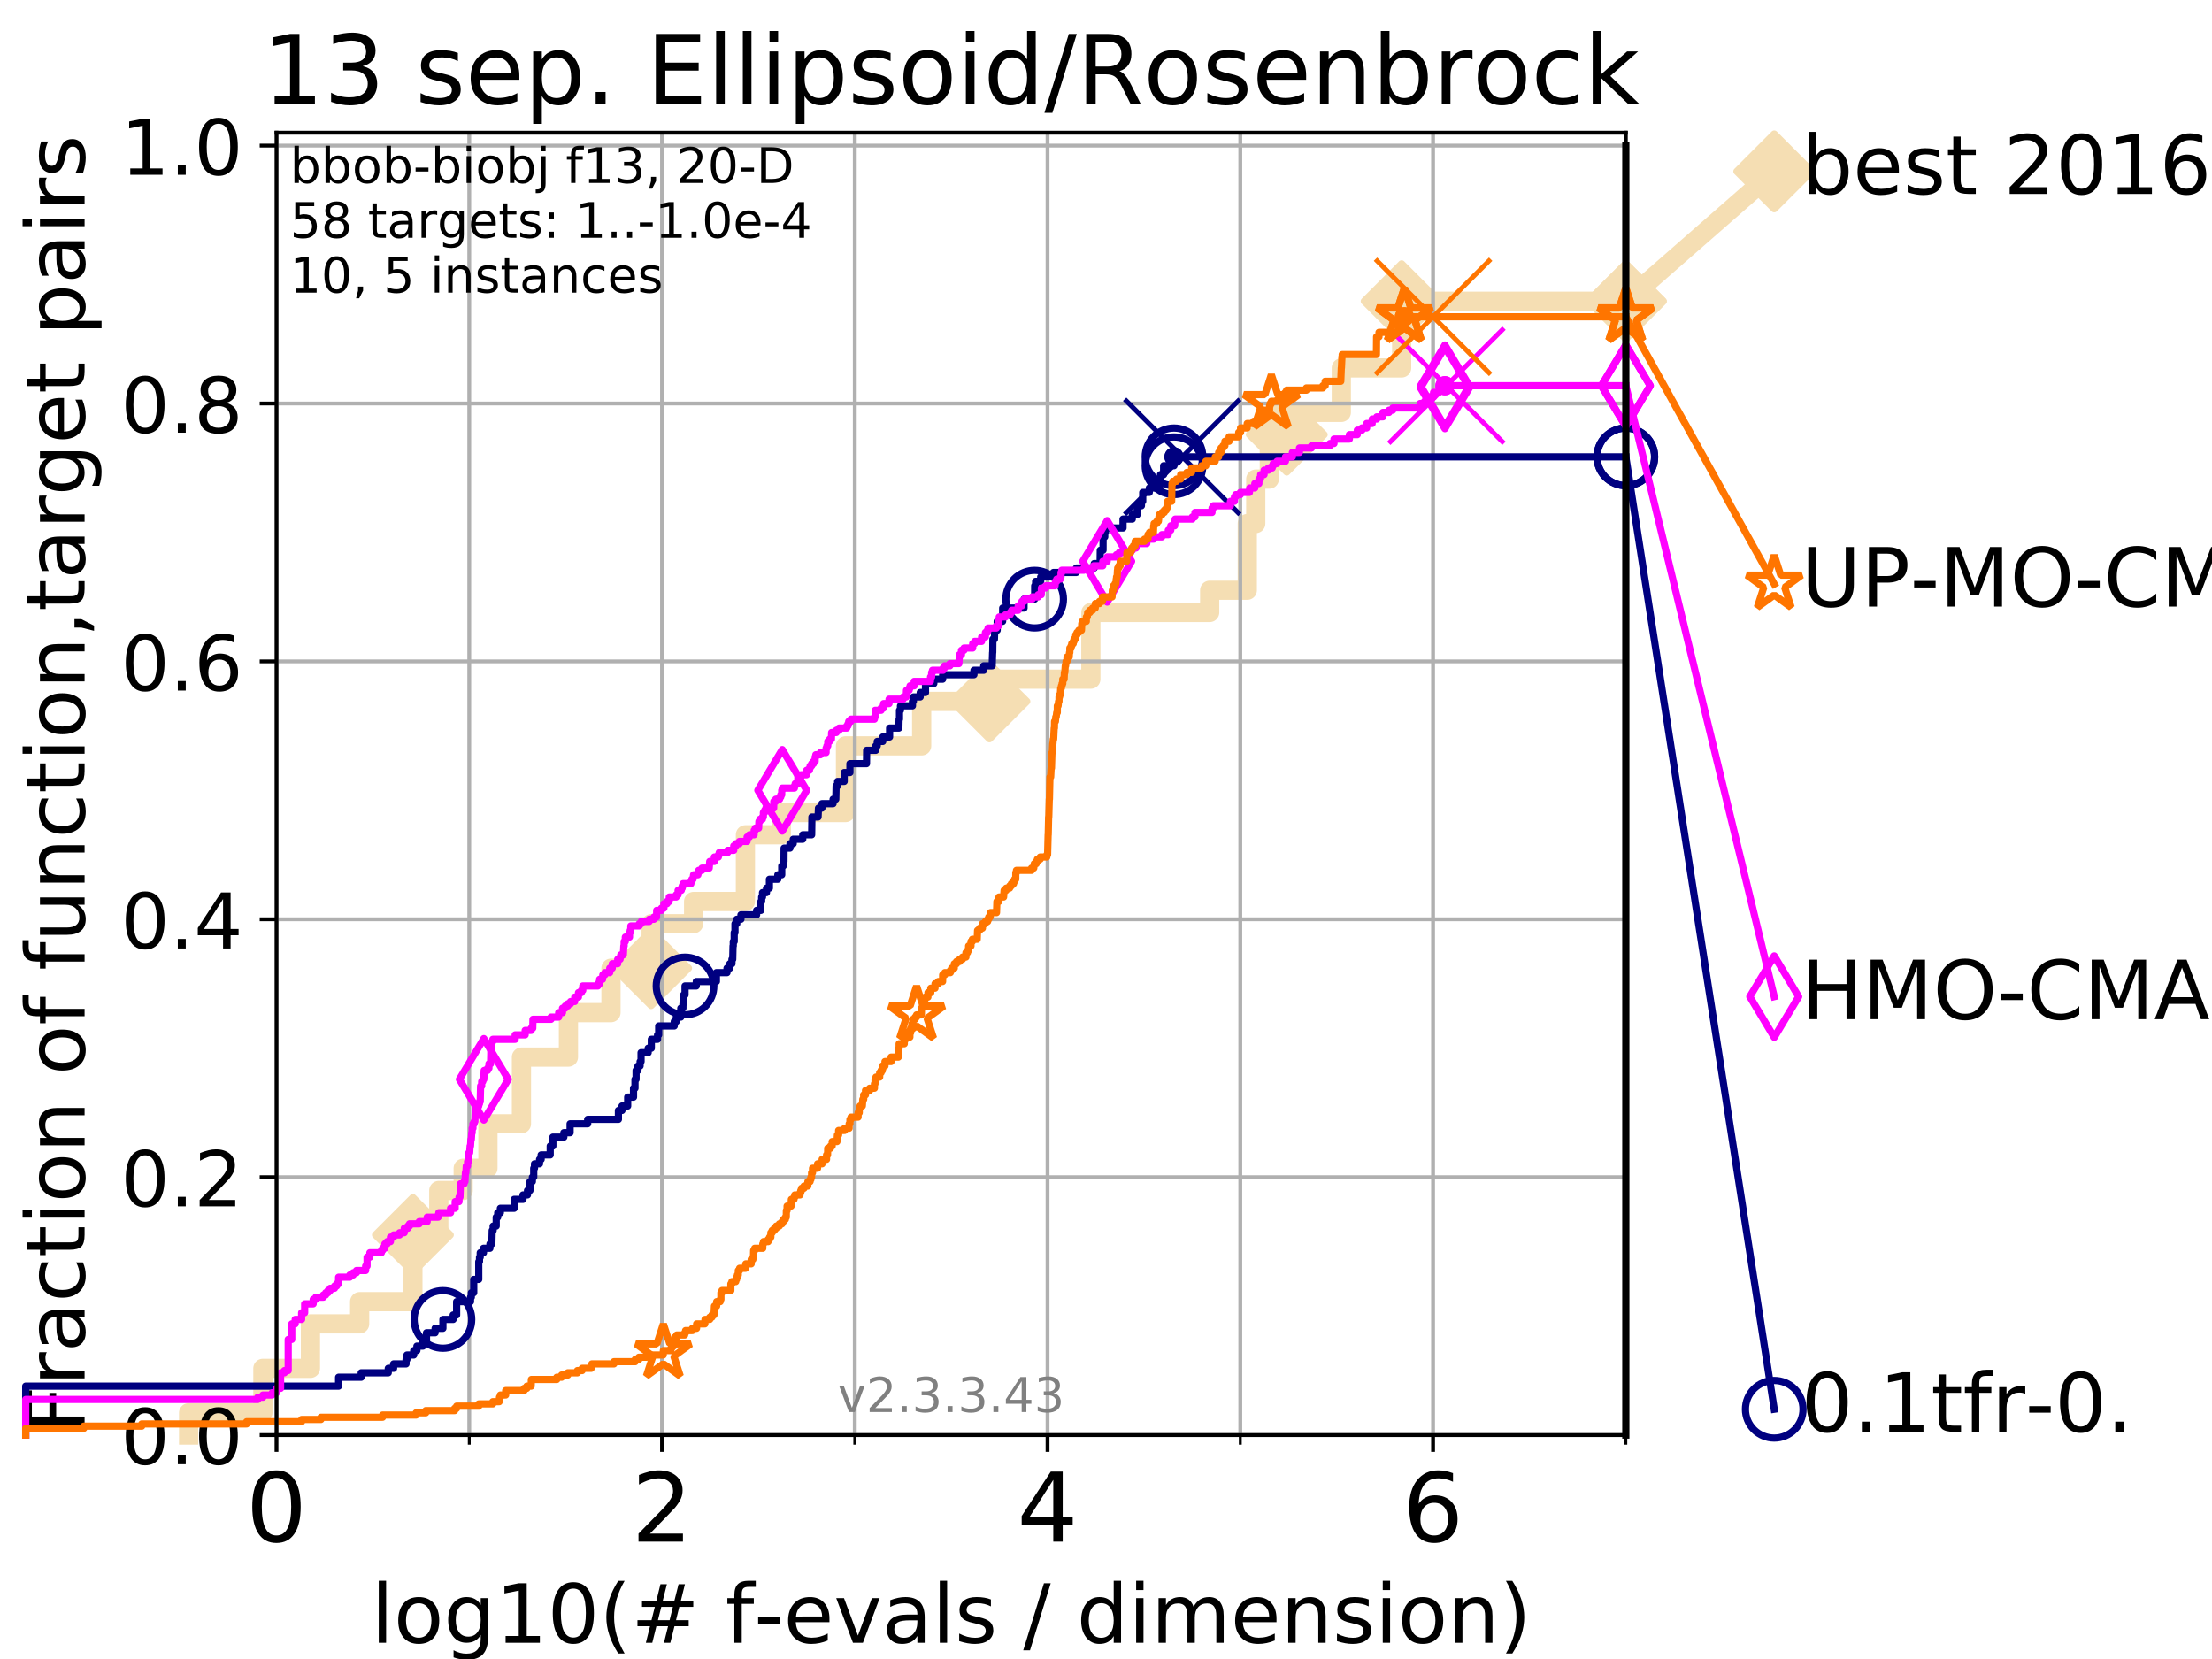 <?xml version="1.0" encoding="utf-8" standalone="no"?>
<!DOCTYPE svg PUBLIC "-//W3C//DTD SVG 1.1//EN"
  "http://www.w3.org/Graphics/SVG/1.1/DTD/svg11.dtd">
<!-- Created with matplotlib (https://matplotlib.org/) -->
<svg height="345.6pt" version="1.1" viewBox="0 0 460.8 345.6" width="460.8pt" xmlns="http://www.w3.org/2000/svg" xmlns:xlink="http://www.w3.org/1999/xlink">
 <defs>
  <style type="text/css">
*{stroke-linecap:butt;stroke-linejoin:round;}
  </style>
 </defs>
 <g id="figure_1">
  <g id="patch_1">
   <path d="M 0 345.6 
L 460.8 345.6 
L 460.8 0 
L 0 0 
z
" style="fill:#ffffff;"/>
  </g>
  <g id="axes_1">
   <g id="patch_2">
    <path d="M 57.6 298.944 
L 338.688 298.944 
L 338.688 27.648 
L 57.6 27.648 
z
" style="fill:#ffffff;"/>
   </g>
   <g id="line2d_1">
    <path d="M 39.292 298.944 
L 39.292 294.313 
L 54.766 294.313 
L 54.766 285.05 
L 64.671 285.05 
L 64.671 275.788 
L 74.922 275.788 
L 74.922 271.157 
L 86.013 271.157 
L 86.013 257.263 
L 91.41 257.263 
L 91.41 248.001 
L 96.49 248.001 
L 96.49 243.37 
L 101.647 243.37 
L 101.647 234.107 
L 108.625 234.107 
L 108.625 220.214 
L 118.417 220.214 
L 118.417 210.951 
L 127.278 210.951 
L 127.278 201.689 
L 135.642 201.689 
L 135.642 192.426 
L 144.493 192.426 
L 144.493 187.795 
L 155.284 187.795 
L 155.284 173.901 
L 162.754 173.901 
L 162.754 169.27 
L 176.131 169.27 
L 176.131 155.377 
L 191.999 155.377 
L 191.999 146.114 
L 206.119 146.114 
L 206.119 141.483 
L 227.246 141.483 
L 227.246 127.589 
L 251.999 127.589 
L 251.999 122.958 
L 259.834 122.958 
L 259.834 109.065 
L 261.596 109.065 
L 261.596 99.802 
L 264.423 99.802 
L 264.423 90.54 
L 268.056 90.54 
L 268.056 85.909 
L 279.42 85.909 
L 279.42 76.646 
L 291.99 76.646 
L 291.99 62.753 
L 338.688 62.753 
" style="fill:none;stroke:#f5deb3;stroke-linecap:square;stroke-width:4;"/>
   </g>
   <g id="line2d_2">
    <defs>
     <path d="M 0 7.778 
L 7.778 0 
L 0 -7.778 
L -7.778 0 
z
" id="m2c366558bc" style="stroke:#f5deb3;stroke-linejoin:miter;stroke-width:1.5;"/>
    </defs>
    <g>
     <use style="fill:#f5deb3;stroke:#f5deb3;stroke-linejoin:miter;stroke-width:1.5;" x="86.013" xlink:href="#m2c366558bc" y="257.263"/>
     <use style="fill:#f5deb3;stroke:#f5deb3;stroke-linejoin:miter;stroke-width:1.5;" x="135.642" xlink:href="#m2c366558bc" y="201.689"/>
     <use style="fill:#f5deb3;stroke:#f5deb3;stroke-linejoin:miter;stroke-width:1.5;" x="206.119" xlink:href="#m2c366558bc" y="146.114"/>
     <use style="fill:#f5deb3;stroke:#f5deb3;stroke-linejoin:miter;stroke-width:1.5;" x="268.056" xlink:href="#m2c366558bc" y="90.54"/>
     <use style="fill:#f5deb3;stroke:#f5deb3;stroke-linejoin:miter;stroke-width:1.5;" x="291.99" xlink:href="#m2c366558bc" y="62.753"/>
     <use style="fill:#f5deb3;stroke:#f5deb3;stroke-linejoin:miter;stroke-width:1.5;" x="338.688" xlink:href="#m2c366558bc" y="62.753"/>
    </g>
   </g>
   <g id="line2d_3">
    <path style="fill:none;stroke:#f5deb3;stroke-linecap:square;stroke-width:4;"/>
    <g/>
   </g>
   <g id="line2d_4">
    <path d="M 338.688 62.753 
L 369.608 35.706 
" style="fill:none;stroke:#f5deb3;stroke-linecap:square;stroke-width:4;"/>
    <g>
     <use style="fill:#f5deb3;stroke:#f5deb3;stroke-linejoin:miter;stroke-width:1.5;" x="338.688" xlink:href="#m2c366558bc" y="62.753"/>
     <use style="fill:#f5deb3;stroke:#f5deb3;stroke-linejoin:miter;stroke-width:1.5;" x="369.608" xlink:href="#m2c366558bc" y="35.706"/>
    </g>
   </g>
   <g id="matplotlib.axis_1">
    <g id="xtick_1">
     <g id="line2d_5">
      <path clip-path="url(#p356b0f3397)" d="M 57.6 298.944 
L 57.6 27.648 
" style="fill:none;stroke:#b0b0b0;stroke-linecap:square;stroke-width:0.8;"/>
     </g>
     <g id="line2d_6">
      <defs>
       <path d="M 0 0 
L 0 3.5 
" id="mfd27a0235c" style="stroke:#000000;stroke-width:0.8;"/>
      </defs>
      <g>
       <use style="stroke:#000000;stroke-width:0.8;" x="57.6" xlink:href="#mfd27a0235c" y="298.944"/>
      </g>
     </g>
     <g id="text_1">
      <!-- 0 -->
      <defs>
       <path d="M 31.781 66.406 
Q 24.172 66.406 20.328 58.906 
Q 16.5 51.422 16.5 36.375 
Q 16.5 21.391 20.328 13.891 
Q 24.172 6.391 31.781 6.391 
Q 39.453 6.391 43.281 13.891 
Q 47.125 21.391 47.125 36.375 
Q 47.125 51.422 43.281 58.906 
Q 39.453 66.406 31.781 66.406 
z
M 31.781 74.219 
Q 44.047 74.219 50.516 64.516 
Q 56.984 54.828 56.984 36.375 
Q 56.984 17.969 50.516 8.266 
Q 44.047 -1.422 31.781 -1.422 
Q 19.531 -1.422 13.062 8.266 
Q 6.594 17.969 6.594 36.375 
Q 6.594 54.828 13.062 64.516 
Q 19.531 74.219 31.781 74.219 
z
" id="DejaVuSans-48"/>
      </defs>
      <g transform="translate(51.237 321.141)scale(0.2 -0.2)">
       <use xlink:href="#DejaVuSans-48"/>
      </g>
     </g>
    </g>
    <g id="xtick_2">
     <g id="line2d_7">
      <path clip-path="url(#p356b0f3397)" d="M 137.911 298.944 
L 137.911 27.648 
" style="fill:none;stroke:#b0b0b0;stroke-linecap:square;stroke-width:0.8;"/>
     </g>
     <g id="line2d_8">
      <g>
       <use style="stroke:#000000;stroke-width:0.8;" x="137.911" xlink:href="#mfd27a0235c" y="298.944"/>
      </g>
     </g>
     <g id="text_2">
      <!-- 2 -->
      <defs>
       <path d="M 19.188 8.297 
L 53.609 8.297 
L 53.609 0 
L 7.328 0 
L 7.328 8.297 
Q 12.938 14.109 22.625 23.891 
Q 32.328 33.688 34.812 36.531 
Q 39.547 41.844 41.422 45.531 
Q 43.312 49.219 43.312 52.781 
Q 43.312 58.594 39.234 62.25 
Q 35.156 65.922 28.609 65.922 
Q 23.969 65.922 18.812 64.312 
Q 13.672 62.703 7.812 59.422 
L 7.812 69.391 
Q 13.766 71.781 18.938 73 
Q 24.125 74.219 28.422 74.219 
Q 39.75 74.219 46.484 68.547 
Q 53.219 62.891 53.219 53.422 
Q 53.219 48.922 51.531 44.891 
Q 49.859 40.875 45.406 35.406 
Q 44.188 33.984 37.641 27.219 
Q 31.109 20.453 19.188 8.297 
z
" id="DejaVuSans-50"/>
      </defs>
      <g transform="translate(131.548 321.141)scale(0.2 -0.2)">
       <use xlink:href="#DejaVuSans-50"/>
      </g>
     </g>
    </g>
    <g id="xtick_3">
     <g id="line2d_9">
      <path clip-path="url(#p356b0f3397)" d="M 218.222 298.944 
L 218.222 27.648 
" style="fill:none;stroke:#b0b0b0;stroke-linecap:square;stroke-width:0.8;"/>
     </g>
     <g id="line2d_10">
      <g>
       <use style="stroke:#000000;stroke-width:0.8;" x="218.222" xlink:href="#mfd27a0235c" y="298.944"/>
      </g>
     </g>
     <g id="text_3">
      <!-- 4 -->
      <defs>
       <path d="M 37.797 64.312 
L 12.891 25.391 
L 37.797 25.391 
z
M 35.203 72.906 
L 47.609 72.906 
L 47.609 25.391 
L 58.016 25.391 
L 58.016 17.188 
L 47.609 17.188 
L 47.609 0 
L 37.797 0 
L 37.797 17.188 
L 4.891 17.188 
L 4.891 26.703 
z
" id="DejaVuSans-52"/>
      </defs>
      <g transform="translate(211.859 321.141)scale(0.2 -0.2)">
       <use xlink:href="#DejaVuSans-52"/>
      </g>
     </g>
    </g>
    <g id="xtick_4">
     <g id="line2d_11">
      <path clip-path="url(#p356b0f3397)" d="M 298.533 298.944 
L 298.533 27.648 
" style="fill:none;stroke:#b0b0b0;stroke-linecap:square;stroke-width:0.8;"/>
     </g>
     <g id="line2d_12">
      <g>
       <use style="stroke:#000000;stroke-width:0.8;" x="298.533" xlink:href="#mfd27a0235c" y="298.944"/>
      </g>
     </g>
     <g id="text_4">
      <!-- 6 -->
      <defs>
       <path d="M 33.016 40.375 
Q 26.375 40.375 22.484 35.828 
Q 18.609 31.297 18.609 23.391 
Q 18.609 15.531 22.484 10.953 
Q 26.375 6.391 33.016 6.391 
Q 39.656 6.391 43.531 10.953 
Q 47.406 15.531 47.406 23.391 
Q 47.406 31.297 43.531 35.828 
Q 39.656 40.375 33.016 40.375 
z
M 52.594 71.297 
L 52.594 62.312 
Q 48.875 64.062 45.094 64.984 
Q 41.312 65.922 37.594 65.922 
Q 27.828 65.922 22.672 59.328 
Q 17.531 52.734 16.797 39.406 
Q 19.672 43.656 24.016 45.922 
Q 28.375 48.188 33.594 48.188 
Q 44.578 48.188 50.953 41.516 
Q 57.328 34.859 57.328 23.391 
Q 57.328 12.156 50.688 5.359 
Q 44.047 -1.422 33.016 -1.422 
Q 20.359 -1.422 13.672 8.266 
Q 6.984 17.969 6.984 36.375 
Q 6.984 53.656 15.188 63.938 
Q 23.391 74.219 37.203 74.219 
Q 40.922 74.219 44.703 73.484 
Q 48.484 72.75 52.594 71.297 
z
" id="DejaVuSans-54"/>
      </defs>
      <g transform="translate(292.17 321.141)scale(0.2 -0.2)">
       <use xlink:href="#DejaVuSans-54"/>
      </g>
     </g>
    </g>
    <g id="xtick_5">
     <g id="line2d_13">
      <path clip-path="url(#p356b0f3397)" d="M 97.755 298.944 
L 97.755 27.648 
" style="fill:none;stroke:#b0b0b0;stroke-linecap:square;stroke-width:0.8;"/>
     </g>
     <g id="line2d_14">
      <defs>
       <path d="M 0 0 
L 0 2 
" id="m84150d5fca" style="stroke:#000000;stroke-width:0.6;"/>
      </defs>
      <g>
       <use style="stroke:#000000;stroke-width:0.6;" x="97.755" xlink:href="#m84150d5fca" y="298.944"/>
      </g>
     </g>
    </g>
    <g id="xtick_6">
     <g id="line2d_15">
      <path clip-path="url(#p356b0f3397)" d="M 178.066 298.944 
L 178.066 27.648 
" style="fill:none;stroke:#b0b0b0;stroke-linecap:square;stroke-width:0.8;"/>
     </g>
     <g id="line2d_16">
      <g>
       <use style="stroke:#000000;stroke-width:0.6;" x="178.066" xlink:href="#m84150d5fca" y="298.944"/>
      </g>
     </g>
    </g>
    <g id="xtick_7">
     <g id="line2d_17">
      <path clip-path="url(#p356b0f3397)" d="M 258.377 298.944 
L 258.377 27.648 
" style="fill:none;stroke:#b0b0b0;stroke-linecap:square;stroke-width:0.8;"/>
     </g>
     <g id="line2d_18">
      <g>
       <use style="stroke:#000000;stroke-width:0.6;" x="258.377" xlink:href="#m84150d5fca" y="298.944"/>
      </g>
     </g>
    </g>
    <g id="xtick_8">
     <g id="line2d_19">
      <path clip-path="url(#p356b0f3397)" d="M 338.688 298.944 
L 338.688 27.648 
" style="fill:none;stroke:#b0b0b0;stroke-linecap:square;stroke-width:0.8;"/>
     </g>
     <g id="line2d_20">
      <g>
       <use style="stroke:#000000;stroke-width:0.6;" x="338.688" xlink:href="#m84150d5fca" y="298.944"/>
      </g>
     </g>
    </g>
    <g id="text_5">
     <!-- log10(# f-evals / dimension) -->
     <defs>
      <path d="M 9.422 75.984 
L 18.406 75.984 
L 18.406 0 
L 9.422 0 
z
" id="DejaVuSans-108"/>
      <path d="M 30.609 48.391 
Q 23.391 48.391 19.188 42.75 
Q 14.984 37.109 14.984 27.297 
Q 14.984 17.484 19.156 11.844 
Q 23.344 6.203 30.609 6.203 
Q 37.797 6.203 41.984 11.859 
Q 46.188 17.531 46.188 27.297 
Q 46.188 37.016 41.984 42.703 
Q 37.797 48.391 30.609 48.391 
z
M 30.609 56 
Q 42.328 56 49.016 48.375 
Q 55.719 40.766 55.719 27.297 
Q 55.719 13.875 49.016 6.219 
Q 42.328 -1.422 30.609 -1.422 
Q 18.844 -1.422 12.172 6.219 
Q 5.516 13.875 5.516 27.297 
Q 5.516 40.766 12.172 48.375 
Q 18.844 56 30.609 56 
z
" id="DejaVuSans-111"/>
      <path d="M 45.406 27.984 
Q 45.406 37.75 41.375 43.109 
Q 37.359 48.484 30.078 48.484 
Q 22.859 48.484 18.828 43.109 
Q 14.797 37.75 14.797 27.984 
Q 14.797 18.266 18.828 12.891 
Q 22.859 7.516 30.078 7.516 
Q 37.359 7.516 41.375 12.891 
Q 45.406 18.266 45.406 27.984 
z
M 54.391 6.781 
Q 54.391 -7.172 48.188 -13.984 
Q 42 -20.797 29.203 -20.797 
Q 24.469 -20.797 20.266 -20.094 
Q 16.062 -19.391 12.109 -17.922 
L 12.109 -9.188 
Q 16.062 -11.328 19.922 -12.344 
Q 23.781 -13.375 27.781 -13.375 
Q 36.625 -13.375 41.016 -8.766 
Q 45.406 -4.156 45.406 5.172 
L 45.406 9.625 
Q 42.625 4.781 38.281 2.391 
Q 33.938 0 27.875 0 
Q 17.828 0 11.672 7.656 
Q 5.516 15.328 5.516 27.984 
Q 5.516 40.672 11.672 48.328 
Q 17.828 56 27.875 56 
Q 33.938 56 38.281 53.609 
Q 42.625 51.219 45.406 46.391 
L 45.406 54.688 
L 54.391 54.688 
z
" id="DejaVuSans-103"/>
      <path d="M 12.406 8.297 
L 28.516 8.297 
L 28.516 63.922 
L 10.984 60.406 
L 10.984 69.391 
L 28.422 72.906 
L 38.281 72.906 
L 38.281 8.297 
L 54.391 8.297 
L 54.391 0 
L 12.406 0 
z
" id="DejaVuSans-49"/>
      <path d="M 31 75.875 
Q 24.469 64.656 21.281 53.656 
Q 18.109 42.672 18.109 31.391 
Q 18.109 20.125 21.312 9.062 
Q 24.516 -2 31 -13.188 
L 23.188 -13.188 
Q 15.875 -1.703 12.234 9.375 
Q 8.594 20.453 8.594 31.391 
Q 8.594 42.281 12.203 53.312 
Q 15.828 64.359 23.188 75.875 
z
" id="DejaVuSans-40"/>
      <path d="M 51.125 44 
L 36.922 44 
L 32.812 27.688 
L 47.125 27.688 
z
M 43.797 71.781 
L 38.719 51.516 
L 52.984 51.516 
L 58.109 71.781 
L 65.922 71.781 
L 60.891 51.516 
L 76.125 51.516 
L 76.125 44 
L 58.984 44 
L 54.984 27.688 
L 70.516 27.688 
L 70.516 20.219 
L 53.078 20.219 
L 48 0 
L 40.188 0 
L 45.219 20.219 
L 30.906 20.219 
L 25.875 0 
L 18.016 0 
L 23.094 20.219 
L 7.719 20.219 
L 7.719 27.688 
L 24.906 27.688 
L 29 44 
L 13.281 44 
L 13.281 51.516 
L 30.906 51.516 
L 35.891 71.781 
z
" id="DejaVuSans-35"/>
      <path id="DejaVuSans-32"/>
      <path d="M 37.109 75.984 
L 37.109 68.5 
L 28.516 68.5 
Q 23.688 68.5 21.797 66.547 
Q 19.922 64.594 19.922 59.516 
L 19.922 54.688 
L 34.719 54.688 
L 34.719 47.703 
L 19.922 47.703 
L 19.922 0 
L 10.891 0 
L 10.891 47.703 
L 2.297 47.703 
L 2.297 54.688 
L 10.891 54.688 
L 10.891 58.5 
Q 10.891 67.625 15.141 71.797 
Q 19.391 75.984 28.609 75.984 
z
" id="DejaVuSans-102"/>
      <path d="M 4.891 31.391 
L 31.203 31.391 
L 31.203 23.391 
L 4.891 23.391 
z
" id="DejaVuSans-45"/>
      <path d="M 56.203 29.594 
L 56.203 25.203 
L 14.891 25.203 
Q 15.484 15.922 20.484 11.062 
Q 25.484 6.203 34.422 6.203 
Q 39.594 6.203 44.453 7.469 
Q 49.312 8.734 54.109 11.281 
L 54.109 2.781 
Q 49.266 0.734 44.188 -0.344 
Q 39.109 -1.422 33.891 -1.422 
Q 20.797 -1.422 13.156 6.188 
Q 5.516 13.812 5.516 26.812 
Q 5.516 40.234 12.766 48.109 
Q 20.016 56 32.328 56 
Q 43.359 56 49.781 48.891 
Q 56.203 41.797 56.203 29.594 
z
M 47.219 32.234 
Q 47.125 39.594 43.094 43.984 
Q 39.062 48.391 32.422 48.391 
Q 24.906 48.391 20.391 44.141 
Q 15.875 39.891 15.188 32.172 
z
" id="DejaVuSans-101"/>
      <path d="M 2.984 54.688 
L 12.5 54.688 
L 29.594 8.797 
L 46.688 54.688 
L 56.203 54.688 
L 35.688 0 
L 23.484 0 
z
" id="DejaVuSans-118"/>
      <path d="M 34.281 27.484 
Q 23.391 27.484 19.188 25 
Q 14.984 22.516 14.984 16.5 
Q 14.984 11.719 18.141 8.906 
Q 21.297 6.109 26.703 6.109 
Q 34.188 6.109 38.703 11.406 
Q 43.219 16.703 43.219 25.484 
L 43.219 27.484 
z
M 52.203 31.203 
L 52.203 0 
L 43.219 0 
L 43.219 8.297 
Q 40.141 3.328 35.547 0.953 
Q 30.953 -1.422 24.312 -1.422 
Q 15.922 -1.422 10.953 3.297 
Q 6 8.016 6 15.922 
Q 6 25.141 12.172 29.828 
Q 18.359 34.516 30.609 34.516 
L 43.219 34.516 
L 43.219 35.406 
Q 43.219 41.609 39.141 45 
Q 35.062 48.391 27.688 48.391 
Q 23 48.391 18.547 47.266 
Q 14.109 46.141 10.016 43.891 
L 10.016 52.203 
Q 14.938 54.109 19.578 55.047 
Q 24.219 56 28.609 56 
Q 40.484 56 46.344 49.844 
Q 52.203 43.703 52.203 31.203 
z
" id="DejaVuSans-97"/>
      <path d="M 44.281 53.078 
L 44.281 44.578 
Q 40.484 46.531 36.375 47.5 
Q 32.281 48.484 27.875 48.484 
Q 21.188 48.484 17.844 46.438 
Q 14.5 44.391 14.5 40.281 
Q 14.5 37.156 16.891 35.375 
Q 19.281 33.594 26.516 31.984 
L 29.594 31.297 
Q 39.156 29.25 43.188 25.516 
Q 47.219 21.781 47.219 15.094 
Q 47.219 7.469 41.188 3.016 
Q 35.156 -1.422 24.609 -1.422 
Q 20.219 -1.422 15.453 -0.562 
Q 10.688 0.297 5.422 2 
L 5.422 11.281 
Q 10.406 8.688 15.234 7.391 
Q 20.062 6.109 24.812 6.109 
Q 31.156 6.109 34.562 8.281 
Q 37.984 10.453 37.984 14.406 
Q 37.984 18.062 35.516 20.016 
Q 33.062 21.969 24.703 23.781 
L 21.578 24.516 
Q 13.234 26.266 9.516 29.906 
Q 5.812 33.547 5.812 39.891 
Q 5.812 47.609 11.281 51.797 
Q 16.75 56 26.812 56 
Q 31.781 56 36.172 55.266 
Q 40.578 54.547 44.281 53.078 
z
" id="DejaVuSans-115"/>
      <path d="M 25.391 72.906 
L 33.688 72.906 
L 8.297 -9.281 
L 0 -9.281 
z
" id="DejaVuSans-47"/>
      <path d="M 45.406 46.391 
L 45.406 75.984 
L 54.391 75.984 
L 54.391 0 
L 45.406 0 
L 45.406 8.203 
Q 42.578 3.328 38.25 0.953 
Q 33.938 -1.422 27.875 -1.422 
Q 17.969 -1.422 11.734 6.484 
Q 5.516 14.406 5.516 27.297 
Q 5.516 40.188 11.734 48.094 
Q 17.969 56 27.875 56 
Q 33.938 56 38.25 53.625 
Q 42.578 51.266 45.406 46.391 
z
M 14.797 27.297 
Q 14.797 17.391 18.875 11.75 
Q 22.953 6.109 30.078 6.109 
Q 37.203 6.109 41.297 11.75 
Q 45.406 17.391 45.406 27.297 
Q 45.406 37.203 41.297 42.844 
Q 37.203 48.484 30.078 48.484 
Q 22.953 48.484 18.875 42.844 
Q 14.797 37.203 14.797 27.297 
z
" id="DejaVuSans-100"/>
      <path d="M 9.422 54.688 
L 18.406 54.688 
L 18.406 0 
L 9.422 0 
z
M 9.422 75.984 
L 18.406 75.984 
L 18.406 64.594 
L 9.422 64.594 
z
" id="DejaVuSans-105"/>
      <path d="M 52 44.188 
Q 55.375 50.25 60.062 53.125 
Q 64.75 56 71.094 56 
Q 79.641 56 84.281 50.016 
Q 88.922 44.047 88.922 33.016 
L 88.922 0 
L 79.891 0 
L 79.891 32.719 
Q 79.891 40.578 77.094 44.375 
Q 74.312 48.188 68.609 48.188 
Q 61.625 48.188 57.562 43.547 
Q 53.516 38.922 53.516 30.906 
L 53.516 0 
L 44.484 0 
L 44.484 32.719 
Q 44.484 40.625 41.703 44.406 
Q 38.922 48.188 33.109 48.188 
Q 26.219 48.188 22.156 43.531 
Q 18.109 38.875 18.109 30.906 
L 18.109 0 
L 9.078 0 
L 9.078 54.688 
L 18.109 54.688 
L 18.109 46.188 
Q 21.188 51.219 25.484 53.609 
Q 29.781 56 35.688 56 
Q 41.656 56 45.828 52.969 
Q 50 49.953 52 44.188 
z
" id="DejaVuSans-109"/>
      <path d="M 54.891 33.016 
L 54.891 0 
L 45.906 0 
L 45.906 32.719 
Q 45.906 40.484 42.875 44.328 
Q 39.844 48.188 33.797 48.188 
Q 26.516 48.188 22.312 43.547 
Q 18.109 38.922 18.109 30.906 
L 18.109 0 
L 9.078 0 
L 9.078 54.688 
L 18.109 54.688 
L 18.109 46.188 
Q 21.344 51.125 25.703 53.562 
Q 30.078 56 35.797 56 
Q 45.219 56 50.047 50.172 
Q 54.891 44.344 54.891 33.016 
z
" id="DejaVuSans-110"/>
      <path d="M 8.016 75.875 
L 15.828 75.875 
Q 23.141 64.359 26.781 53.312 
Q 30.422 42.281 30.422 31.391 
Q 30.422 20.453 26.781 9.375 
Q 23.141 -1.703 15.828 -13.188 
L 8.016 -13.188 
Q 14.5 -2 17.703 9.062 
Q 20.906 20.125 20.906 31.391 
Q 20.906 42.672 17.703 53.656 
Q 14.5 64.656 8.016 75.875 
z
" id="DejaVuSans-41"/>
     </defs>
     <g transform="translate(77.303 342.218)scale(0.17 -0.17)">
      <use xlink:href="#DejaVuSans-108"/>
      <use x="27.783" xlink:href="#DejaVuSans-111"/>
      <use x="88.965" xlink:href="#DejaVuSans-103"/>
      <use x="152.441" xlink:href="#DejaVuSans-49"/>
      <use x="216.064" xlink:href="#DejaVuSans-48"/>
      <use x="279.688" xlink:href="#DejaVuSans-40"/>
      <use x="318.701" xlink:href="#DejaVuSans-35"/>
      <use x="402.49" xlink:href="#DejaVuSans-32"/>
      <use x="434.277" xlink:href="#DejaVuSans-102"/>
      <use x="469.404" xlink:href="#DejaVuSans-45"/>
      <use x="505.488" xlink:href="#DejaVuSans-101"/>
      <use x="567.012" xlink:href="#DejaVuSans-118"/>
      <use x="626.191" xlink:href="#DejaVuSans-97"/>
      <use x="687.471" xlink:href="#DejaVuSans-108"/>
      <use x="715.254" xlink:href="#DejaVuSans-115"/>
      <use x="767.354" xlink:href="#DejaVuSans-32"/>
      <use x="799.141" xlink:href="#DejaVuSans-47"/>
      <use x="832.832" xlink:href="#DejaVuSans-32"/>
      <use x="864.619" xlink:href="#DejaVuSans-100"/>
      <use x="928.096" xlink:href="#DejaVuSans-105"/>
      <use x="955.879" xlink:href="#DejaVuSans-109"/>
      <use x="1053.291" xlink:href="#DejaVuSans-101"/>
      <use x="1114.814" xlink:href="#DejaVuSans-110"/>
      <use x="1178.193" xlink:href="#DejaVuSans-115"/>
      <use x="1230.293" xlink:href="#DejaVuSans-105"/>
      <use x="1258.076" xlink:href="#DejaVuSans-111"/>
      <use x="1319.258" xlink:href="#DejaVuSans-110"/>
      <use x="1382.637" xlink:href="#DejaVuSans-41"/>
     </g>
    </g>
   </g>
   <g id="matplotlib.axis_2">
    <g id="ytick_1">
     <g id="line2d_21">
      <path clip-path="url(#p356b0f3397)" d="M 57.6 298.944 
L 338.688 298.944 
" style="fill:none;stroke:#b0b0b0;stroke-linecap:square;stroke-width:0.8;"/>
     </g>
     <g id="line2d_22">
      <defs>
       <path d="M 0 0 
L -3.5 0 
" id="mdf06fc9cd0" style="stroke:#000000;stroke-width:0.8;"/>
      </defs>
      <g>
       <use style="stroke:#000000;stroke-width:0.8;" x="57.6" xlink:href="#mdf06fc9cd0" y="298.944"/>
      </g>
     </g>
     <g id="text_6">
      <!-- 0.0 -->
      <defs>
       <path d="M 10.688 12.406 
L 21 12.406 
L 21 0 
L 10.688 0 
z
" id="DejaVuSans-46"/>
      </defs>
      <g transform="translate(25.155 305.023)scale(0.16 -0.16)">
       <use xlink:href="#DejaVuSans-48"/>
       <use x="63.623" xlink:href="#DejaVuSans-46"/>
       <use x="95.41" xlink:href="#DejaVuSans-48"/>
      </g>
     </g>
    </g>
    <g id="ytick_2">
     <g id="line2d_23">
      <path clip-path="url(#p356b0f3397)" d="M 57.6 245.222 
L 338.688 245.222 
" style="fill:none;stroke:#b0b0b0;stroke-linecap:square;stroke-width:0.8;"/>
     </g>
     <g id="line2d_24">
      <g>
       <use style="stroke:#000000;stroke-width:0.8;" x="57.6" xlink:href="#mdf06fc9cd0" y="245.222"/>
      </g>
     </g>
     <g id="text_7">
      <!-- 0.2 -->
      <g transform="translate(25.155 251.301)scale(0.16 -0.16)">
       <use xlink:href="#DejaVuSans-48"/>
       <use x="63.623" xlink:href="#DejaVuSans-46"/>
       <use x="95.41" xlink:href="#DejaVuSans-50"/>
      </g>
     </g>
    </g>
    <g id="ytick_3">
     <g id="line2d_25">
      <path clip-path="url(#p356b0f3397)" d="M 57.6 191.5 
L 338.688 191.5 
" style="fill:none;stroke:#b0b0b0;stroke-linecap:square;stroke-width:0.8;"/>
     </g>
     <g id="line2d_26">
      <g>
       <use style="stroke:#000000;stroke-width:0.8;" x="57.6" xlink:href="#mdf06fc9cd0" y="191.5"/>
      </g>
     </g>
     <g id="text_8">
      <!-- 0.4 -->
      <g transform="translate(25.155 197.579)scale(0.16 -0.16)">
       <use xlink:href="#DejaVuSans-48"/>
       <use x="63.623" xlink:href="#DejaVuSans-46"/>
       <use x="95.41" xlink:href="#DejaVuSans-52"/>
      </g>
     </g>
    </g>
    <g id="ytick_4">
     <g id="line2d_27">
      <path clip-path="url(#p356b0f3397)" d="M 57.6 137.778 
L 338.688 137.778 
" style="fill:none;stroke:#b0b0b0;stroke-linecap:square;stroke-width:0.8;"/>
     </g>
     <g id="line2d_28">
      <g>
       <use style="stroke:#000000;stroke-width:0.8;" x="57.6" xlink:href="#mdf06fc9cd0" y="137.778"/>
      </g>
     </g>
     <g id="text_9">
      <!-- 0.6 -->
      <g transform="translate(25.155 143.857)scale(0.16 -0.16)">
       <use xlink:href="#DejaVuSans-48"/>
       <use x="63.623" xlink:href="#DejaVuSans-46"/>
       <use x="95.41" xlink:href="#DejaVuSans-54"/>
      </g>
     </g>
    </g>
    <g id="ytick_5">
     <g id="line2d_29">
      <path clip-path="url(#p356b0f3397)" d="M 57.6 84.056 
L 338.688 84.056 
" style="fill:none;stroke:#b0b0b0;stroke-linecap:square;stroke-width:0.8;"/>
     </g>
     <g id="line2d_30">
      <g>
       <use style="stroke:#000000;stroke-width:0.8;" x="57.6" xlink:href="#mdf06fc9cd0" y="84.056"/>
      </g>
     </g>
     <g id="text_10">
      <!-- 0.8 -->
      <defs>
       <path d="M 31.781 34.625 
Q 24.75 34.625 20.719 30.859 
Q 16.703 27.094 16.703 20.516 
Q 16.703 13.922 20.719 10.156 
Q 24.75 6.391 31.781 6.391 
Q 38.812 6.391 42.859 10.172 
Q 46.922 13.969 46.922 20.516 
Q 46.922 27.094 42.891 30.859 
Q 38.875 34.625 31.781 34.625 
z
M 21.922 38.812 
Q 15.578 40.375 12.031 44.719 
Q 8.5 49.078 8.5 55.328 
Q 8.5 64.062 14.719 69.141 
Q 20.953 74.219 31.781 74.219 
Q 42.672 74.219 48.875 69.141 
Q 55.078 64.062 55.078 55.328 
Q 55.078 49.078 51.531 44.719 
Q 48 40.375 41.703 38.812 
Q 48.828 37.156 52.797 32.312 
Q 56.781 27.484 56.781 20.516 
Q 56.781 9.906 50.312 4.234 
Q 43.844 -1.422 31.781 -1.422 
Q 19.734 -1.422 13.25 4.234 
Q 6.781 9.906 6.781 20.516 
Q 6.781 27.484 10.781 32.312 
Q 14.797 37.156 21.922 38.812 
z
M 18.312 54.391 
Q 18.312 48.734 21.844 45.562 
Q 25.391 42.391 31.781 42.391 
Q 38.141 42.391 41.719 45.562 
Q 45.312 48.734 45.312 54.391 
Q 45.312 60.062 41.719 63.234 
Q 38.141 66.406 31.781 66.406 
Q 25.391 66.406 21.844 63.234 
Q 18.312 60.062 18.312 54.391 
z
" id="DejaVuSans-56"/>
      </defs>
      <g transform="translate(25.155 90.135)scale(0.16 -0.16)">
       <use xlink:href="#DejaVuSans-48"/>
       <use x="63.623" xlink:href="#DejaVuSans-46"/>
       <use x="95.41" xlink:href="#DejaVuSans-56"/>
      </g>
     </g>
    </g>
    <g id="ytick_6">
     <g id="line2d_31">
      <path clip-path="url(#p356b0f3397)" d="M 57.6 30.334 
L 338.688 30.334 
" style="fill:none;stroke:#b0b0b0;stroke-linecap:square;stroke-width:0.8;"/>
     </g>
     <g id="line2d_32">
      <g>
       <use style="stroke:#000000;stroke-width:0.8;" x="57.6" xlink:href="#mdf06fc9cd0" y="30.334"/>
      </g>
     </g>
     <g id="text_11">
      <!-- 1.0 -->
      <g transform="translate(25.155 36.413)scale(0.16 -0.16)">
       <use xlink:href="#DejaVuSans-49"/>
       <use x="63.623" xlink:href="#DejaVuSans-46"/>
       <use x="95.41" xlink:href="#DejaVuSans-48"/>
      </g>
     </g>
    </g>
    <g id="text_12">
     <!-- Fraction of function,target pairs -->
     <defs>
      <path d="M 9.812 72.906 
L 51.703 72.906 
L 51.703 64.594 
L 19.672 64.594 
L 19.672 43.109 
L 48.578 43.109 
L 48.578 34.812 
L 19.672 34.812 
L 19.672 0 
L 9.812 0 
z
" id="DejaVuSans-70"/>
      <path d="M 41.109 46.297 
Q 39.594 47.172 37.812 47.578 
Q 36.031 48 33.891 48 
Q 26.266 48 22.188 43.047 
Q 18.109 38.094 18.109 28.812 
L 18.109 0 
L 9.078 0 
L 9.078 54.688 
L 18.109 54.688 
L 18.109 46.188 
Q 20.953 51.172 25.484 53.578 
Q 30.031 56 36.531 56 
Q 37.453 56 38.578 55.875 
Q 39.703 55.766 41.062 55.516 
z
" id="DejaVuSans-114"/>
      <path d="M 48.781 52.594 
L 48.781 44.188 
Q 44.969 46.297 41.141 47.344 
Q 37.312 48.391 33.406 48.391 
Q 24.656 48.391 19.812 42.844 
Q 14.984 37.312 14.984 27.297 
Q 14.984 17.281 19.812 11.734 
Q 24.656 6.203 33.406 6.203 
Q 37.312 6.203 41.141 7.25 
Q 44.969 8.297 48.781 10.406 
L 48.781 2.094 
Q 45.016 0.344 40.984 -0.531 
Q 36.969 -1.422 32.422 -1.422 
Q 20.062 -1.422 12.781 6.344 
Q 5.516 14.109 5.516 27.297 
Q 5.516 40.672 12.859 48.328 
Q 20.219 56 33.016 56 
Q 37.156 56 41.109 55.141 
Q 45.062 54.297 48.781 52.594 
z
" id="DejaVuSans-99"/>
      <path d="M 18.312 70.219 
L 18.312 54.688 
L 36.812 54.688 
L 36.812 47.703 
L 18.312 47.703 
L 18.312 18.016 
Q 18.312 11.328 20.141 9.422 
Q 21.969 7.516 27.594 7.516 
L 36.812 7.516 
L 36.812 0 
L 27.594 0 
Q 17.188 0 13.234 3.875 
Q 9.281 7.766 9.281 18.016 
L 9.281 47.703 
L 2.688 47.703 
L 2.688 54.688 
L 9.281 54.688 
L 9.281 70.219 
z
" id="DejaVuSans-116"/>
      <path d="M 8.5 21.578 
L 8.5 54.688 
L 17.484 54.688 
L 17.484 21.922 
Q 17.484 14.156 20.5 10.266 
Q 23.531 6.391 29.594 6.391 
Q 36.859 6.391 41.078 11.031 
Q 45.312 15.672 45.312 23.688 
L 45.312 54.688 
L 54.297 54.688 
L 54.297 0 
L 45.312 0 
L 45.312 8.406 
Q 42.047 3.422 37.719 1 
Q 33.406 -1.422 27.688 -1.422 
Q 18.266 -1.422 13.375 4.438 
Q 8.5 10.297 8.5 21.578 
z
M 31.109 56 
z
" id="DejaVuSans-117"/>
      <path d="M 11.719 12.406 
L 22.016 12.406 
L 22.016 4 
L 14.016 -11.625 
L 7.719 -11.625 
L 11.719 4 
z
" id="DejaVuSans-44"/>
      <path d="M 18.109 8.203 
L 18.109 -20.797 
L 9.078 -20.797 
L 9.078 54.688 
L 18.109 54.688 
L 18.109 46.391 
Q 20.953 51.266 25.266 53.625 
Q 29.594 56 35.594 56 
Q 45.562 56 51.781 48.094 
Q 58.016 40.188 58.016 27.297 
Q 58.016 14.406 51.781 6.484 
Q 45.562 -1.422 35.594 -1.422 
Q 29.594 -1.422 25.266 0.953 
Q 20.953 3.328 18.109 8.203 
z
M 48.688 27.297 
Q 48.688 37.203 44.609 42.844 
Q 40.531 48.484 33.406 48.484 
Q 26.266 48.484 22.188 42.844 
Q 18.109 37.203 18.109 27.297 
Q 18.109 17.391 22.188 11.75 
Q 26.266 6.109 33.406 6.109 
Q 40.531 6.109 44.609 11.75 
Q 48.688 17.391 48.688 27.297 
z
" id="DejaVuSans-112"/>
     </defs>
     <g transform="translate(17.62 298.435)rotate(-90)scale(0.17 -0.17)">
      <use xlink:href="#DejaVuSans-70"/>
      <use x="57.41" xlink:href="#DejaVuSans-114"/>
      <use x="98.523" xlink:href="#DejaVuSans-97"/>
      <use x="159.803" xlink:href="#DejaVuSans-99"/>
      <use x="214.783" xlink:href="#DejaVuSans-116"/>
      <use x="253.992" xlink:href="#DejaVuSans-105"/>
      <use x="281.775" xlink:href="#DejaVuSans-111"/>
      <use x="342.957" xlink:href="#DejaVuSans-110"/>
      <use x="406.336" xlink:href="#DejaVuSans-32"/>
      <use x="438.123" xlink:href="#DejaVuSans-111"/>
      <use x="499.305" xlink:href="#DejaVuSans-102"/>
      <use x="534.51" xlink:href="#DejaVuSans-32"/>
      <use x="566.297" xlink:href="#DejaVuSans-102"/>
      <use x="601.502" xlink:href="#DejaVuSans-117"/>
      <use x="664.881" xlink:href="#DejaVuSans-110"/>
      <use x="728.26" xlink:href="#DejaVuSans-99"/>
      <use x="783.24" xlink:href="#DejaVuSans-116"/>
      <use x="822.449" xlink:href="#DejaVuSans-105"/>
      <use x="850.232" xlink:href="#DejaVuSans-111"/>
      <use x="911.414" xlink:href="#DejaVuSans-110"/>
      <use x="974.793" xlink:href="#DejaVuSans-44"/>
      <use x="1006.58" xlink:href="#DejaVuSans-116"/>
      <use x="1045.789" xlink:href="#DejaVuSans-97"/>
      <use x="1107.068" xlink:href="#DejaVuSans-114"/>
      <use x="1148.166" xlink:href="#DejaVuSans-103"/>
      <use x="1211.643" xlink:href="#DejaVuSans-101"/>
      <use x="1273.166" xlink:href="#DejaVuSans-116"/>
      <use x="1312.375" xlink:href="#DejaVuSans-32"/>
      <use x="1344.162" xlink:href="#DejaVuSans-112"/>
      <use x="1407.639" xlink:href="#DejaVuSans-97"/>
      <use x="1468.918" xlink:href="#DejaVuSans-105"/>
      <use x="1496.701" xlink:href="#DejaVuSans-114"/>
      <use x="1537.814" xlink:href="#DejaVuSans-115"/>
     </g>
    </g>
   </g>
   <g id="line2d_33">
    <defs>
     <path d="M 0 1.5 
C 0.398 1.5 0.779 1.342 1.061 1.061 
C 1.342 0.779 1.5 0.398 1.5 0 
C 1.5 -0.398 1.342 -0.779 1.061 -1.061 
C 0.779 -1.342 0.398 -1.5 0 -1.5 
C -0.398 -1.5 -0.779 -1.342 -1.061 -1.061 
C -1.342 -0.779 -1.5 -0.398 -1.5 0 
C -1.5 0.398 -1.342 0.779 -1.061 1.061 
C -0.779 1.342 -0.398 1.5 0 1.5 
z
" id="m4a24256691" style="stroke:#f5deb3;"/>
    </defs>
    <g>
     <use style="fill:#f5deb3;stroke:#f5deb3;" x="291.99" xlink:href="#m4a24256691" y="62.753"/>
     <use style="fill:#f5deb3;stroke:#f5deb3;" x="291.99" xlink:href="#m4a24256691" y="62.753"/>
    </g>
   </g>
   <g id="line2d_34">
    <defs>
     <path d="M 0 1.5 
C 0.398 1.5 0.779 1.342 1.061 1.061 
C 1.342 0.779 1.5 0.398 1.5 0 
C 1.5 -0.398 1.342 -0.779 1.061 -1.061 
C 0.779 -1.342 0.398 -1.5 0 -1.5 
C -0.398 -1.5 -0.779 -1.342 -1.061 -1.061 
C -1.342 -0.779 -1.5 -0.398 -1.5 0 
C -1.5 0.398 -1.342 0.779 -1.061 1.061 
C -0.779 1.342 -0.398 1.5 0 1.5 
z
" id="mabf416c50e" style="stroke:#000080;"/>
    </defs>
    <g>
     <use style="fill:#000080;stroke:#000080;" x="244.565" xlink:href="#mabf416c50e" y="95.171"/>
     <use style="fill:#000080;stroke:#000080;" x="244.565" xlink:href="#mabf416c50e" y="95.171"/>
    </g>
   </g>
   <g id="line2d_35">
    <path d="M 5.357 298.944 
L 5.357 288.755 
L 70.539 288.755 
L 70.539 286.903 
L 75.242 286.903 
L 75.242 285.977 
L 80.881 285.977 
L 80.881 285.05 
L 81.993 285.05 
L 81.993 284.124 
L 84.588 284.124 
L 84.588 283.198 
L 84.773 283.198 
L 84.773 282.272 
L 86.183 282.272 
L 86.183 281.345 
L 86.847 281.345 
L 86.847 280.419 
L 88.105 280.419 
L 88.105 279.493 
L 88.847 279.493 
L 88.847 277.64 
L 90.641 277.64 
L 90.641 276.714 
L 92.267 276.714 
L 92.267 274.862 
L 94.401 274.862 
L 94.401 273.935 
L 95.125 273.935 
L 95.125 271.157 
L 98.015 271.157 
L 98.015 270.231 
L 98.186 270.231 
L 98.186 269.304 
L 98.689 269.304 
L 98.689 266.526 
L 99.732 266.526 
L 99.732 262.821 
L 99.887 262.821 
L 99.887 261.894 
L 100.04 261.894 
L 100.04 260.968 
L 100.716 260.968 
L 100.716 260.042 
L 102.06 260.042 
L 102.06 259.116 
L 102.465 259.116 
L 102.531 256.337 
L 102.729 256.337 
L 102.729 255.411 
L 103.372 255.411 
L 103.372 253.558 
L 103.685 253.558 
L 103.685 252.632 
L 104.235 252.632 
L 104.235 251.706 
L 107.111 251.706 
L 107.111 249.853 
L 108.949 249.853 
L 108.949 248.927 
L 109.887 248.927 
L 109.887 248.001 
L 110.401 248.001 
L 110.401 246.148 
L 110.901 246.148 
L 110.901 245.222 
L 111.186 245.222 
L 111.186 243.37 
L 111.346 243.37 
L 111.346 242.443 
L 112.394 242.443 
L 112.394 241.517 
L 112.73 241.517 
L 112.73 240.591 
L 114.619 240.591 
L 114.619 238.738 
L 115.174 238.738 
L 115.174 236.886 
L 117.458 236.886 
L 117.458 235.96 
L 118.761 235.96 
L 118.761 234.107 
L 122.426 234.107 
L 122.426 233.181 
L 128.827 233.181 
L 128.827 231.328 
L 129.574 231.328 
L 129.574 230.402 
L 130.757 230.402 
L 130.757 228.55 
L 131.975 228.55 
L 131.975 226.697 
L 132.279 226.697 
L 132.279 224.845 
L 132.506 224.845 
L 132.506 222.992 
L 132.894 222.992 
L 132.894 222.066 
L 133.342 222.066 
L 133.342 221.14 
L 133.544 221.14 
L 133.544 219.287 
L 135.025 219.287 
L 135.025 218.361 
L 135.682 218.361 
L 135.682 216.509 
L 136.98 216.509 
L 136.98 215.582 
L 137.217 215.582 
L 137.217 213.73 
L 140.462 213.73 
L 140.462 212.804 
L 140.886 212.804 
L 140.886 211.877 
L 141.823 211.877 
L 141.823 210.025 
L 142.27 210.025 
L 142.27 209.099 
L 142.412 209.099 
L 142.412 207.246 
L 142.706 207.246 
L 142.706 205.394 
L 145.051 205.394 
L 145.051 204.467 
L 149.241 204.467 
L 149.241 202.615 
L 151.45 202.615 
L 151.45 201.689 
L 152.03 201.689 
L 152.03 200.762 
L 152.478 200.762 
L 152.478 199.836 
L 152.64 199.836 
L 152.703 197.057 
L 152.756 197.057 
L 152.756 196.131 
L 152.948 196.131 
L 152.948 194.279 
L 153.109 194.279 
L 153.109 192.426 
L 153.488 192.426 
L 153.488 191.5 
L 154.352 191.5 
L 154.352 190.574 
L 157.619 190.574 
L 157.619 189.648 
L 158.501 189.648 
L 158.501 187.795 
L 158.663 187.795 
L 158.663 186.869 
L 158.843 186.869 
L 158.843 185.943 
L 159.676 185.943 
L 159.676 185.016 
L 160.281 185.016 
L 160.281 183.164 
L 162.032 183.164 
L 162.032 182.238 
L 162.85 182.238 
L 162.85 180.385 
L 163.181 180.385 
L 163.181 179.459 
L 163.316 179.459 
L 163.336 176.68 
L 164.56 176.68 
L 164.56 175.754 
L 165.241 175.754 
L 165.241 174.828 
L 167.227 174.828 
L 167.227 173.901 
L 169.084 173.901 
L 169.137 170.196 
L 170.42 170.196 
L 170.501 168.344 
L 171.218 168.344 
L 171.218 167.418 
L 173.546 167.418 
L 173.546 166.492 
L 174.114 166.492 
L 174.178 163.713 
L 174.493 163.713 
L 174.493 162.787 
L 175.857 162.787 
L 175.857 160.934 
L 177.056 160.934 
L 177.056 159.082 
L 180.51 159.082 
L 180.541 156.303 
L 182.433 156.303 
L 182.433 155.377 
L 182.745 155.377 
L 182.745 154.45 
L 183.897 154.45 
L 183.897 153.524 
L 185.318 153.524 
L 185.318 151.672 
L 187.253 151.672 
L 187.294 149.819 
L 187.377 149.819 
L 187.377 147.967 
L 187.584 147.967 
L 187.584 147.04 
L 190.084 147.04 
L 190.084 146.114 
L 190.271 146.114 
L 190.271 145.188 
L 191.693 145.188 
L 191.693 144.262 
L 192.795 144.262 
L 192.795 142.409 
L 194.532 142.409 
L 194.532 141.483 
L 196.374 141.483 
L 196.374 140.557 
L 202.892 140.557 
L 202.892 139.631 
L 204.931 139.631 
L 204.931 138.704 
L 206.687 138.704 
L 206.779 135.926 
L 206.805 135.926 
L 206.834 133.147 
L 207.155 133.147 
L 207.216 131.294 
L 207.732 131.294 
L 207.732 129.442 
L 208.865 129.442 
L 208.878 126.663 
L 213.325 126.663 
L 213.325 124.811 
L 215.535 124.811 
L 215.547 122.032 
L 215.74 122.032 
L 215.74 121.106 
L 216.797 121.106 
L 216.797 120.179 
L 219.456 120.179 
L 219.456 119.253 
L 224.213 119.253 
L 224.213 118.327 
L 227.946 118.327 
L 227.946 117.401 
L 229.176 117.401 
L 229.209 114.622 
L 229.787 114.622 
L 229.797 111.843 
L 230.139 111.843 
L 230.139 110.917 
L 230.3 110.917 
L 230.3 109.991 
L 233.947 109.991 
L 233.947 108.138 
L 235.877 108.138 
L 235.877 107.212 
L 236.889 107.212 
L 236.889 105.36 
L 237.779 105.36 
L 237.779 104.433 
L 238.049 104.433 
L 238.049 102.581 
L 239.419 102.581 
L 239.419 101.655 
L 241.517 101.655 
L 241.517 100.728 
L 241.748 100.728 
L 241.748 98.876 
L 242.405 98.876 
L 242.405 97.023 
L 244.565 97.023 
L 244.565 95.171 
L 338.688 95.171 
L 338.688 95.171 
" style="fill:none;stroke:#000080;stroke-linecap:square;stroke-width:1.5;"/>
   </g>
   <g id="line2d_36">
    <defs>
     <path d="M 0 6 
C 1.591 6 3.117 5.368 4.243 4.243 
C 5.368 3.117 6 1.591 6 0 
C 6 -1.591 5.368 -3.117 4.243 -4.243 
C 3.117 -5.368 1.591 -6 0 -6 
C -1.591 -6 -3.117 -5.368 -4.243 -4.243 
C -5.368 -3.117 -6 -1.591 -6 0 
C -6 1.591 -5.368 3.117 -4.243 4.243 
C -3.117 5.368 -1.591 6 0 6 
z
" id="m2349d288d3" style="stroke:#000080;stroke-width:1.5;"/>
    </defs>
    <g>
     <use style="fill-opacity:0;stroke:#000080;stroke-width:1.5;" x="92.267" xlink:href="#m2349d288d3" y="274.862"/>
     <use style="fill-opacity:0;stroke:#000080;stroke-width:1.5;" x="142.706" xlink:href="#m2349d288d3" y="205.394"/>
     <use style="fill-opacity:0;stroke:#000080;stroke-width:1.5;" x="215.535" xlink:href="#m2349d288d3" y="124.811"/>
     <use style="fill-opacity:0;stroke:#000080;stroke-width:1.5;" x="244.565" xlink:href="#m2349d288d3" y="97.023"/>
     <use style="fill-opacity:0;stroke:#000080;stroke-width:1.5;" x="244.565" xlink:href="#m2349d288d3" y="95.171"/>
     <use style="fill-opacity:0;stroke:#000080;stroke-width:1.5;" x="338.688" xlink:href="#m2349d288d3" y="95.171"/>
    </g>
   </g>
   <g id="line2d_37">
    <path style="fill:none;stroke:#000080;stroke-linecap:square;stroke-width:1.5;"/>
    <g/>
   </g>
   <g id="line2d_38">
    <path clip-path="url(#p356b0f3397)" d="M 246.289 95.171 
" style="fill:none;stroke:#000080;stroke-linecap:square;stroke-width:1.5;"/>
    <defs>
     <path d="M -12 12 
L 12 -12 
M -12 -12 
L 12 12 
" id="m48c9000e51" style="stroke:#000080;"/>
    </defs>
    <g clip-path="url(#p356b0f3397)">
     <use style="fill:#000080;stroke:#000080;" x="246.289" xlink:href="#m48c9000e51" y="95.171"/>
    </g>
   </g>
   <g id="line2d_39">
    <defs>
     <path d="M 0 1.5 
C 0.398 1.5 0.779 1.342 1.061 1.061 
C 1.342 0.779 1.5 0.398 1.5 0 
C 1.5 -0.398 1.342 -0.779 1.061 -1.061 
C 0.779 -1.342 0.398 -1.5 0 -1.5 
C -0.398 -1.5 -0.779 -1.342 -1.061 -1.061 
C -1.342 -0.779 -1.5 -0.398 -1.5 0 
C -1.5 0.398 -1.342 0.779 -1.061 1.061 
C -0.779 1.342 -0.398 1.5 0 1.5 
z
" id="mc2fc06cbbc" style="stroke:#ff00ff;"/>
    </defs>
    <g>
     <use style="fill:#ff00ff;stroke:#ff00ff;" x="301.005" xlink:href="#mc2fc06cbbc" y="80.351"/>
     <use style="fill:#ff00ff;stroke:#ff00ff;" x="301.005" xlink:href="#mc2fc06cbbc" y="80.351"/>
    </g>
   </g>
   <g id="line2d_40">
    <path d="M 5.357 298.944 
L 5.357 291.534 
L 53.709 291.534 
L 53.709 291.071 
L 54.766 291.071 
L 54.766 290.608 
L 56.705 290.608 
L 56.705 290.145 
L 57.6 290.145 
L 57.6 289.218 
L 58.451 289.218 
L 58.451 285.977 
L 59.262 285.977 
L 59.262 285.514 
L 60.037 285.514 
L 60.037 279.03 
L 60.78 279.03 
L 60.78 275.788 
L 61.491 275.788 
L 61.491 274.862 
L 62.834 274.862 
L 62.834 273.472 
L 63.468 273.472 
L 63.468 271.62 
L 65.243 271.62 
L 65.243 270.694 
L 65.797 270.694 
L 65.797 270.231 
L 67.359 270.231 
L 67.359 269.767 
L 67.851 269.767 
L 67.851 269.304 
L 68.328 269.304 
L 68.328 268.841 
L 68.793 268.841 
L 68.793 268.378 
L 69.688 268.378 
L 69.688 267.915 
L 70.119 267.915 
L 70.119 267.452 
L 70.539 267.452 
L 70.539 266.062 
L 72.868 266.062 
L 72.868 265.599 
L 73.579 265.599 
L 73.579 265.136 
L 74.263 265.136 
L 74.263 264.673 
L 76.168 264.673 
L 76.168 263.747 
L 76.466 263.747 
L 76.466 261.894 
L 77.047 261.894 
L 77.047 260.968 
L 79.447 260.968 
L 79.447 260.505 
L 79.695 260.505 
L 79.695 260.042 
L 80.179 260.042 
L 80.179 259.116 
L 80.65 259.116 
L 80.65 258.653 
L 81.334 258.653 
L 81.334 257.726 
L 81.993 257.726 
L 81.993 257.263 
L 83.239 257.263 
L 83.239 256.8 
L 84.213 256.8 
L 84.213 255.874 
L 84.956 255.874 
L 84.956 255.411 
L 85.315 255.411 
L 85.315 254.948 
L 87.33 254.948 
L 87.33 254.484 
L 88.992 254.484 
L 88.992 253.558 
L 91.284 253.558 
L 91.284 253.095 
L 91.41 253.095 
L 91.41 252.632 
L 93.864 252.632 
L 93.864 251.706 
L 94.818 251.706 
L 94.818 250.316 
L 95.625 250.316 
L 95.625 249.39 
L 95.821 249.39 
L 95.918 246.611 
L 96.676 246.611 
L 96.676 246.148 
L 96.861 246.148 
L 96.952 244.296 
L 97.044 244.296 
L 97.134 242.906 
L 97.403 242.906 
L 97.403 241.98 
L 97.58 241.98 
L 97.668 240.128 
L 97.842 240.128 
L 97.929 238.738 
L 98.015 238.738 
L 98.101 237.349 
L 98.186 237.349 
L 98.271 235.96 
L 98.355 235.96 
L 98.355 235.033 
L 98.523 235.033 
L 98.523 234.107 
L 98.772 234.107 
L 98.772 233.644 
L 98.935 233.644 
L 99.017 230.865 
L 99.575 230.865 
L 99.575 230.402 
L 99.732 230.402 
L 99.732 229.939 
L 99.887 229.939 
L 99.887 229.476 
L 100.04 229.476 
L 100.117 226.234 
L 100.344 226.234 
L 100.344 225.308 
L 100.568 225.308 
L 100.568 224.845 
L 100.789 224.845 
L 100.862 222.992 
L 101.577 222.992 
L 101.577 222.529 
L 101.855 222.529 
L 101.855 221.603 
L 102.196 221.603 
L 102.264 218.361 
L 102.465 218.361 
L 102.465 216.972 
L 102.663 216.972 
L 102.663 216.509 
L 107.314 216.509 
L 107.314 215.582 
L 109.402 215.582 
L 109.402 214.656 
L 110.653 214.656 
L 110.653 214.193 
L 110.983 214.193 
L 111.023 212.34 
L 114.784 212.34 
L 114.784 211.877 
L 116.383 211.877 
L 116.383 210.951 
L 117.174 210.951 
L 117.174 210.025 
L 117.738 210.025 
L 117.738 209.562 
L 118.283 209.562 
L 118.283 209.099 
L 118.865 209.099 
L 118.865 208.635 
L 119.727 208.635 
L 119.727 207.709 
L 120.501 207.709 
L 120.501 206.783 
L 121.106 206.783 
L 121.106 206.32 
L 121.4 206.32 
L 121.4 205.394 
L 124.539 205.394 
L 124.539 204.931 
L 124.91 204.931 
L 124.91 204.004 
L 125.524 204.004 
L 125.577 203.078 
L 125.996 203.078 
L 125.996 202.615 
L 127.019 202.615 
L 127.019 201.689 
L 127.548 201.689 
L 127.548 200.762 
L 128.68 200.762 
L 128.68 199.836 
L 129.176 199.836 
L 129.176 199.373 
L 129.319 199.373 
L 129.319 198.91 
L 129.853 198.91 
L 129.95 197.057 
L 130.019 197.057 
L 130.019 196.131 
L 130.264 196.131 
L 130.264 195.205 
L 131.134 195.205 
L 131.134 194.279 
L 131.275 194.279 
L 131.275 193.816 
L 131.414 193.816 
L 131.414 192.889 
L 133.159 192.889 
L 133.159 192.426 
L 133.589 192.426 
L 133.589 191.963 
L 135.25 191.963 
L 135.25 191.5 
L 136.228 191.5 
L 136.228 191.037 
L 136.776 191.037 
L 136.804 189.648 
L 137.797 189.648 
L 137.797 189.184 
L 138.307 189.184 
L 138.307 188.258 
L 138.952 188.258 
L 138.952 187.795 
L 139.414 187.795 
L 139.414 186.869 
L 140.864 186.869 
L 140.864 186.406 
L 141.257 186.406 
L 141.257 185.479 
L 141.927 185.479 
L 141.927 185.016 
L 142.12 185.016 
L 142.12 184.553 
L 142.291 184.553 
L 142.291 184.09 
L 143.928 184.09 
L 143.928 183.627 
L 144.124 183.627 
L 144.124 183.164 
L 144.373 183.164 
L 144.481 182.238 
L 145.39 182.238 
L 145.39 181.775 
L 145.548 181.775 
L 145.548 181.311 
L 146.232 181.311 
L 146.232 180.848 
L 147.74 180.848 
L 147.849 179.459 
L 148.808 179.459 
L 148.808 178.533 
L 149.651 178.533 
L 149.651 178.07 
L 149.832 178.07 
L 149.832 177.606 
L 151.582 177.606 
L 151.582 177.143 
L 152.856 177.143 
L 152.856 176.217 
L 153.298 176.217 
L 153.298 175.754 
L 154.04 175.754 
L 154.04 175.291 
L 155.628 175.291 
L 155.628 174.365 
L 156.114 174.365 
L 156.114 173.901 
L 157.099 173.901 
L 157.102 172.975 
L 157.341 172.975 
L 157.341 172.512 
L 158.037 172.512 
L 158.094 171.123 
L 158.301 171.123 
L 158.301 170.66 
L 158.829 170.66 
L 158.829 170.196 
L 159.023 170.196 
L 159.023 169.27 
L 159.286 169.27 
L 159.286 168.807 
L 159.535 168.807 
L 159.535 168.344 
L 161.174 168.344 
L 161.199 166.955 
L 161.603 166.955 
L 161.603 166.492 
L 162.407 166.492 
L 162.407 166.028 
L 162.651 166.028 
L 162.651 165.565 
L 162.846 165.565 
L 162.846 164.639 
L 162.961 164.639 
L 162.961 164.176 
L 165.488 164.176 
L 165.488 163.713 
L 165.651 163.713 
L 165.651 163.25 
L 166.179 163.25 
L 166.216 161.86 
L 166.887 161.86 
L 166.887 161.397 
L 168.031 161.397 
L 168.031 160.471 
L 168.619 160.471 
L 168.619 160.008 
L 168.765 160.008 
L 168.765 159.545 
L 169.085 159.545 
L 169.085 159.082 
L 169.466 159.082 
L 169.466 158.618 
L 169.808 158.618 
L 169.808 157.692 
L 169.945 157.692 
L 169.945 157.229 
L 170.902 157.229 
L 170.902 156.766 
L 172.092 156.766 
L 172.092 155.84 
L 172.254 155.84 
L 172.254 155.377 
L 172.442 155.377 
L 172.442 154.45 
L 172.828 154.45 
L 172.828 153.987 
L 173.198 153.987 
L 173.242 152.598 
L 174.214 152.598 
L 174.214 152.135 
L 174.798 152.135 
L 174.798 151.672 
L 176.396 151.672 
L 176.396 151.209 
L 176.661 151.209 
L 176.661 150.745 
L 176.805 150.745 
L 176.805 150.282 
L 177.262 150.282 
L 177.262 149.819 
L 182.162 149.819 
L 182.162 149.356 
L 182.317 149.356 
L 182.322 147.967 
L 183.547 147.967 
L 183.547 147.504 
L 184.061 147.504 
L 184.061 146.577 
L 185.202 146.577 
L 185.202 145.651 
L 188.144 145.651 
L 188.144 145.188 
L 188.793 145.188 
L 188.84 143.799 
L 189.403 143.799 
L 189.403 143.336 
L 189.58 143.336 
L 189.58 142.872 
L 190.436 142.872 
L 190.436 141.946 
L 193.826 141.946 
L 193.847 141.02 
L 194.079 141.02 
L 194.079 140.094 
L 194.248 140.094 
L 194.248 139.631 
L 196.46 139.631 
L 196.46 139.167 
L 196.769 139.167 
L 196.769 138.704 
L 197.875 138.704 
L 197.875 138.241 
L 199.757 138.241 
L 199.858 136.389 
L 200.29 136.389 
L 200.29 135.462 
L 200.815 135.462 
L 200.815 134.999 
L 202.628 134.999 
L 202.628 134.073 
L 203.022 134.073 
L 203.022 133.61 
L 204.491 133.61 
L 204.491 132.684 
L 205.276 132.684 
L 205.276 131.757 
L 205.686 131.757 
L 205.686 131.294 
L 205.844 131.294 
L 205.844 130.831 
L 207.568 130.831 
L 207.568 130.368 
L 208.032 130.368 
L 208.124 128.979 
L 208.15 128.979 
L 208.15 128.516 
L 209.479 128.516 
L 209.479 128.053 
L 210.438 128.053 
L 210.438 127.589 
L 210.754 127.589 
L 210.754 127.126 
L 212.105 127.126 
L 212.105 126.2 
L 212.84 126.2 
L 212.88 125.274 
L 213.391 125.274 
L 213.391 124.811 
L 215.014 124.811 
L 215.014 124.348 
L 216.283 124.348 
L 216.283 123.884 
L 216.92 123.884 
L 216.941 122.495 
L 217.831 122.495 
L 217.831 122.032 
L 219.788 122.032 
L 219.871 121.106 
L 220.138 121.106 
L 220.138 120.643 
L 220.889 120.643 
L 220.889 120.179 
L 221.025 120.179 
L 221.032 119.253 
L 221.191 119.253 
L 221.191 118.79 
L 225.779 118.79 
L 225.779 118.327 
L 227.815 118.327 
L 227.815 117.864 
L 229.731 117.864 
L 229.731 116.938 
L 230.646 116.938 
L 230.646 116.011 
L 232.569 116.011 
L 232.569 115.548 
L 233.166 115.548 
L 233.166 115.085 
L 235.534 115.085 
L 235.534 114.622 
L 235.907 114.622 
L 235.907 114.159 
L 236.654 114.159 
L 236.654 113.233 
L 238.899 113.233 
L 238.899 112.306 
L 240.353 112.306 
L 240.353 111.843 
L 242.034 111.843 
L 242.034 111.38 
L 243.371 111.38 
L 243.371 110.454 
L 243.893 110.454 
L 243.893 109.528 
L 244.702 109.528 
L 244.805 108.138 
L 248.382 108.138 
L 248.382 107.675 
L 248.933 107.675 
L 248.933 106.749 
L 252.489 106.749 
L 252.489 105.823 
L 252.764 105.823 
L 252.764 105.36 
L 256.321 105.36 
L 256.321 104.433 
L 257.159 104.433 
L 257.159 103.507 
L 257.419 103.507 
L 257.419 103.044 
L 258.39 103.044 
L 258.39 102.581 
L 260.28 102.581 
L 260.332 101.655 
L 261.398 101.655 
L 261.398 100.728 
L 262.255 100.728 
L 262.255 99.802 
L 262.581 99.802 
L 262.618 98.876 
L 263.336 98.876 
L 263.336 97.95 
L 264.236 97.95 
L 264.236 97.487 
L 265.029 97.487 
L 265.029 97.023 
L 265.24 97.023 
L 265.24 96.56 
L 266.037 96.56 
L 266.037 96.097 
L 267.789 96.097 
L 267.789 95.171 
L 269.226 95.171 
L 269.226 94.245 
L 270.696 94.245 
L 270.696 93.318 
L 273.219 93.318 
L 273.219 92.855 
L 277.048 92.855 
L 277.048 92.392 
L 277.896 92.392 
L 277.896 91.466 
L 281.101 91.466 
L 281.101 90.54 
L 282.752 90.54 
L 282.752 89.614 
L 283.717 89.614 
L 283.717 89.15 
L 284.702 89.15 
L 284.702 88.224 
L 285.852 88.224 
L 285.852 87.298 
L 286.813 87.298 
L 286.813 86.835 
L 288.087 86.835 
L 288.087 85.909 
L 289.355 85.909 
L 289.355 85.445 
L 290.138 85.445 
L 290.138 84.982 
L 295.829 84.982 
L 295.829 84.056 
L 296.772 84.056 
L 296.772 83.593 
L 297.435 83.593 
L 297.435 83.13 
L 297.822 83.13 
L 297.822 82.667 
L 298.636 82.667 
L 298.636 81.74 
L 299.778 81.74 
L 299.778 80.814 
L 301.005 80.814 
L 301.005 80.351 
L 338.688 80.351 
L 338.688 80.351 
" style="fill:none;stroke:#ff00ff;stroke-linecap:square;stroke-width:1.5;"/>
   </g>
   <g id="line2d_41">
    <defs>
     <path d="M 0 8.485 
L 5.091 0 
L 0 -8.485 
L -5.091 0 
z
" id="mdde0af8890" style="stroke:#ff00ff;stroke-linejoin:miter;stroke-width:1.5;"/>
    </defs>
    <g>
     <use style="fill-opacity:0;stroke:#ff00ff;stroke-linejoin:miter;stroke-width:1.5;" x="100.789" xlink:href="#mdde0af8890" y="224.845"/>
     <use style="fill-opacity:0;stroke:#ff00ff;stroke-linejoin:miter;stroke-width:1.5;" x="162.961" xlink:href="#mdde0af8890" y="164.639"/>
     <use style="fill-opacity:0;stroke:#ff00ff;stroke-linejoin:miter;stroke-width:1.5;" x="230.646" xlink:href="#mdde0af8890" y="116.938"/>
     <use style="fill-opacity:0;stroke:#ff00ff;stroke-linejoin:miter;stroke-width:1.5;" x="301.005" xlink:href="#mdde0af8890" y="80.814"/>
     <use style="fill-opacity:0;stroke:#ff00ff;stroke-linejoin:miter;stroke-width:1.5;" x="301.005" xlink:href="#mdde0af8890" y="80.351"/>
     <use style="fill-opacity:0;stroke:#ff00ff;stroke-linejoin:miter;stroke-width:1.5;" x="338.688" xlink:href="#mdde0af8890" y="80.351"/>
    </g>
   </g>
   <g id="line2d_42">
    <path style="fill:none;stroke:#ff00ff;stroke-linecap:square;stroke-width:1.5;"/>
    <g/>
   </g>
   <g id="line2d_43">
    <path clip-path="url(#p356b0f3397)" d="M 301.308 80.351 
" style="fill:none;stroke:#ff00ff;stroke-linecap:square;stroke-width:1.5;"/>
    <defs>
     <path d="M -12 12 
L 12 -12 
M -12 -12 
L 12 12 
" id="m44bb132313" style="stroke:#ff00ff;"/>
    </defs>
    <g clip-path="url(#p356b0f3397)">
     <use style="fill:#ff00ff;stroke:#ff00ff;" x="301.308" xlink:href="#m44bb132313" y="80.351"/>
    </g>
   </g>
   <g id="line2d_44">
    <defs>
     <path d="M 0 1.5 
C 0.398 1.5 0.779 1.342 1.061 1.061 
C 1.342 0.779 1.5 0.398 1.5 0 
C 1.5 -0.398 1.342 -0.779 1.061 -1.061 
C 0.779 -1.342 0.398 -1.5 0 -1.5 
C -0.398 -1.5 -0.779 -1.342 -1.061 -1.061 
C -1.342 -0.779 -1.5 -0.398 -1.5 0 
C -1.5 0.398 -1.342 0.779 -1.061 1.061 
C -0.779 1.342 -0.398 1.5 0 1.5 
z
" id="md21763ee3c" style="stroke:#ff7500;"/>
    </defs>
    <g>
     <use style="fill:#ff7500;stroke:#ff7500;" x="292.56" xlink:href="#md21763ee3c" y="65.994"/>
     <use style="fill:#ff7500;stroke:#ff7500;" x="292.56" xlink:href="#md21763ee3c" y="65.994"/>
    </g>
   </g>
   <g id="line2d_45">
    <path d="M 5.357 298.944 
L 5.357 297.555 
L 17.445 297.555 
L 17.445 297.092 
L 29.533 297.092 
L 29.533 296.628 
L 51.38 296.628 
L 51.38 296.165 
L 62.834 296.165 
L 62.834 295.702 
L 66.854 295.702 
L 66.854 295.239 
L 79.695 295.239 
L 79.695 294.776 
L 86.684 294.776 
L 86.684 294.313 
L 88.701 294.313 
L 88.701 293.85 
L 94.715 293.85 
L 94.715 293.387 
L 95.125 293.387 
L 95.125 292.923 
L 99.732 292.923 
L 99.732 292.46 
L 102.663 292.46 
L 102.663 291.997 
L 103.993 291.997 
L 104.054 291.071 
L 104.235 291.071 
L 104.235 290.608 
L 105.342 290.608 
L 105.342 289.682 
L 109.177 289.682 
L 109.177 289.218 
L 109.756 289.218 
L 109.756 288.755 
L 110.653 288.755 
L 110.694 287.366 
L 115.989 287.366 
L 115.989 286.903 
L 117.001 286.903 
L 117.001 286.44 
L 118.283 286.44 
L 118.283 285.977 
L 120.287 285.977 
L 120.287 285.514 
L 121.265 285.514 
L 121.265 285.05 
L 123.152 285.05 
L 123.152 284.587 
L 123.294 284.587 
L 123.294 284.124 
L 127.892 284.124 
L 127.892 283.661 
L 132.315 283.661 
L 132.315 283.198 
L 133.09 283.198 
L 133.09 282.735 
L 134.724 282.735 
L 134.724 282.272 
L 138.162 282.272 
L 138.188 281.345 
L 139.739 281.345 
L 139.739 280.882 
L 139.918 280.882 
L 139.918 280.419 
L 140.333 280.419 
L 140.333 279.956 
L 140.462 279.956 
L 140.462 279.493 
L 140.582 279.493 
L 140.582 278.567 
L 140.981 278.567 
L 140.981 278.104 
L 142.633 278.104 
L 142.633 277.64 
L 142.818 277.64 
L 142.818 277.177 
L 144.24 277.177 
L 144.24 276.714 
L 145.109 276.714 
L 145.121 275.788 
L 146.838 275.788 
L 146.865 274.862 
L 147.858 274.862 
L 147.858 274.399 
L 148.311 274.399 
L 148.311 273.935 
L 148.733 273.935 
L 148.836 272.083 
L 149.296 272.083 
L 149.296 271.157 
L 150.025 271.157 
L 150.025 270.694 
L 150.181 270.694 
L 150.181 269.304 
L 150.4 269.304 
L 150.4 268.841 
L 152.249 268.841 
L 152.249 267.452 
L 152.463 267.452 
L 152.463 266.989 
L 153.265 266.989 
L 153.265 266.526 
L 153.449 266.526 
L 153.449 266.062 
L 153.609 266.062 
L 153.609 265.599 
L 153.799 265.599 
L 153.799 264.673 
L 154.067 264.673 
L 154.067 264.21 
L 155.303 264.21 
L 155.358 263.284 
L 156.488 263.284 
L 156.488 262.357 
L 156.842 262.357 
L 156.842 261.894 
L 156.968 261.894 
L 156.997 260.505 
L 157.217 260.505 
L 157.217 260.042 
L 158.9 260.042 
L 158.9 259.116 
L 159.051 259.116 
L 159.051 258.653 
L 160.013 258.653 
L 160.013 258.189 
L 160.312 258.189 
L 160.312 257.726 
L 160.578 257.726 
L 160.578 256.8 
L 160.847 256.8 
L 160.847 256.337 
L 161.302 256.337 
L 161.302 255.874 
L 161.714 255.874 
L 161.714 255.411 
L 162.355 255.411 
L 162.355 254.948 
L 162.919 254.948 
L 162.919 254.484 
L 163.208 254.484 
L 163.208 254.021 
L 163.61 254.021 
L 163.61 253.558 
L 163.794 253.558 
L 163.814 252.169 
L 163.964 252.169 
L 163.964 251.243 
L 164.802 251.243 
L 164.853 249.853 
L 165.402 249.853 
L 165.402 249.39 
L 165.565 249.39 
L 165.565 248.927 
L 166.654 248.927 
L 166.654 248.464 
L 166.814 248.464 
L 166.814 248.001 
L 166.973 248.001 
L 166.973 247.538 
L 167.486 247.538 
L 167.486 247.075 
L 168.282 247.075 
L 168.297 246.148 
L 168.752 246.148 
L 168.752 245.685 
L 168.927 245.685 
L 168.927 245.222 
L 169.068 245.222 
L 169.068 244.296 
L 169.264 244.296 
L 169.264 243.37 
L 170.313 243.37 
L 170.313 242.443 
L 171.26 242.443 
L 171.26 241.517 
L 172.183 241.517 
L 172.183 240.591 
L 172.399 240.591 
L 172.427 239.201 
L 173.005 239.201 
L 173.005 238.738 
L 173.354 238.738 
L 173.354 237.812 
L 174.359 237.812 
L 174.446 236.423 
L 174.697 236.423 
L 174.697 235.496 
L 175.943 235.496 
L 175.943 235.033 
L 176.891 235.033 
L 176.891 234.107 
L 177.057 234.107 
L 177.057 233.181 
L 177.283 233.181 
L 177.283 232.718 
L 178.755 232.718 
L 178.755 231.792 
L 178.997 231.792 
L 178.997 230.865 
L 179.16 230.865 
L 179.16 230.402 
L 179.638 230.402 
L 179.737 229.013 
L 179.919 229.013 
L 179.919 228.087 
L 180.3 228.087 
L 180.3 227.16 
L 181.172 227.16 
L 181.172 226.697 
L 182.16 226.697 
L 182.16 225.771 
L 182.285 225.771 
L 182.285 224.845 
L 182.474 224.845 
L 182.474 224.382 
L 183.251 224.382 
L 183.251 223.455 
L 183.551 223.455 
L 183.551 222.992 
L 183.824 222.992 
L 183.824 222.066 
L 184.354 222.066 
L 184.354 221.14 
L 185.63 221.14 
L 185.63 220.214 
L 187.14 220.214 
L 187.207 218.361 
L 187.299 218.361 
L 187.3 217.435 
L 188.379 217.435 
L 188.379 216.509 
L 188.676 216.509 
L 188.676 216.045 
L 189.547 216.045 
L 189.547 215.119 
L 189.706 215.119 
L 189.706 214.193 
L 189.975 214.193 
L 189.975 213.267 
L 190.163 213.267 
L 190.163 212.34 
L 190.639 212.34 
L 190.639 211.877 
L 190.942 211.877 
L 190.942 211.414 
L 191.938 211.414 
L 191.949 210.025 
L 192.163 210.025 
L 192.163 209.562 
L 192.281 209.562 
L 192.373 208.172 
L 192.742 208.172 
L 192.742 207.709 
L 193.303 207.709 
L 193.303 206.783 
L 193.899 206.783 
L 193.899 205.857 
L 194.781 205.857 
L 194.781 204.931 
L 195.488 204.931 
L 195.488 204.467 
L 196.363 204.467 
L 196.373 203.078 
L 196.817 203.078 
L 196.817 202.615 
L 197.971 202.615 
L 197.971 202.152 
L 198.241 202.152 
L 198.241 201.689 
L 198.791 201.689 
L 198.791 200.762 
L 199.253 200.762 
L 199.253 200.299 
L 199.903 200.299 
L 199.903 199.836 
L 200.511 199.836 
L 200.511 199.373 
L 201.221 199.373 
L 201.221 198.447 
L 201.554 198.447 
L 201.554 197.984 
L 201.778 197.984 
L 201.778 197.057 
L 202.27 197.057 
L 202.27 196.131 
L 202.556 196.131 
L 202.556 195.668 
L 203.57 195.668 
L 203.642 193.816 
L 204.074 193.816 
L 204.074 193.353 
L 204.658 193.353 
L 204.658 192.426 
L 205.259 192.426 
L 205.259 191.963 
L 205.746 191.963 
L 205.746 191.5 
L 205.964 191.5 
L 205.964 191.037 
L 206.27 191.037 
L 206.344 190.111 
L 207.596 190.111 
L 207.674 187.795 
L 208.098 187.795 
L 208.098 186.869 
L 209.068 186.869 
L 209.175 185.479 
L 209.608 185.479 
L 209.608 185.016 
L 210.33 185.016 
L 210.33 184.553 
L 210.682 184.553 
L 210.682 184.09 
L 211.143 184.09 
L 211.143 183.627 
L 211.348 183.627 
L 211.348 183.164 
L 211.598 183.164 
L 211.609 181.775 
L 211.744 181.775 
L 211.744 181.311 
L 214.883 181.311 
L 214.883 180.848 
L 215.352 180.848 
L 215.457 179.922 
L 215.873 179.922 
L 215.873 179.459 
L 216.105 179.459 
L 216.105 178.996 
L 216.694 178.996 
L 216.694 178.533 
L 218.071 178.533 
L 218.071 178.07 
L 218.233 178.07 
L 218.342 173.901 
L 218.362 173.901 
L 218.449 170.196 
L 218.48 170.196 
L 218.586 166.492 
L 218.617 166.492 
L 218.72 161.86 
L 218.874 161.86 
L 218.967 160.008 
L 219.04 160.008 
L 219.141 156.766 
L 219.225 156.766 
L 219.317 154.914 
L 219.348 154.914 
L 219.416 153.987 
L 219.495 153.987 
L 219.605 151.672 
L 219.654 151.672 
L 219.677 150.282 
L 219.865 150.282 
L 219.938 149.356 
L 220.028 149.356 
L 220.136 148.43 
L 220.258 148.43 
L 220.262 147.04 
L 220.423 147.04 
L 220.515 146.114 
L 220.609 146.114 
L 220.609 145.188 
L 220.722 145.188 
L 220.722 144.725 
L 220.887 144.725 
L 220.97 143.336 
L 221.112 143.336 
L 221.112 142.872 
L 221.245 142.872 
L 221.245 142.409 
L 221.393 142.409 
L 221.393 141.483 
L 221.672 141.483 
L 221.735 140.094 
L 221.816 140.094 
L 221.915 138.704 
L 221.983 138.704 
L 222.08 137.778 
L 222.275 137.778 
L 222.275 136.852 
L 222.739 136.852 
L 222.792 135.926 
L 222.863 135.926 
L 222.863 134.999 
L 223.131 134.999 
L 223.131 134.536 
L 223.261 134.536 
L 223.261 134.073 
L 223.575 134.073 
L 223.575 133.61 
L 223.733 133.61 
L 223.733 133.147 
L 224.002 133.147 
L 224.11 132.221 
L 224.361 132.221 
L 224.361 131.757 
L 224.73 131.757 
L 224.73 131.294 
L 225.288 131.294 
L 225.355 129.905 
L 225.471 129.905 
L 225.471 129.442 
L 226.301 129.442 
L 226.301 128.516 
L 226.512 128.516 
L 226.589 127.589 
L 227.036 127.589 
L 227.036 127.126 
L 227.607 127.126 
L 227.607 126.663 
L 228.167 126.663 
L 228.167 125.737 
L 229.042 125.737 
L 229.042 125.274 
L 229.66 125.274 
L 229.66 124.348 
L 231.667 124.348 
L 231.718 122.958 
L 231.951 122.958 
L 231.951 122.032 
L 232.29 122.032 
L 232.29 121.569 
L 232.482 121.569 
L 232.529 120.643 
L 232.595 120.643 
L 232.595 120.179 
L 232.723 120.179 
L 232.787 118.79 
L 232.837 118.79 
L 232.837 118.327 
L 233.065 118.327 
L 233.065 117.864 
L 233.358 117.864 
L 233.358 116.938 
L 234.703 116.938 
L 234.772 115.085 
L 235.541 115.085 
L 235.541 114.622 
L 235.758 114.622 
L 235.758 114.159 
L 236.113 114.159 
L 236.113 113.696 
L 236.475 113.696 
L 236.475 112.77 
L 238.415 112.77 
L 238.415 112.306 
L 239.14 112.306 
L 239.14 111.38 
L 239.457 111.38 
L 239.457 110.917 
L 240.28 110.917 
L 240.332 109.528 
L 240.408 109.528 
L 240.408 109.065 
L 240.973 109.065 
L 240.973 108.601 
L 241.314 108.601 
L 241.424 107.675 
L 241.469 107.675 
L 241.469 107.212 
L 242.073 107.212 
L 242.073 106.749 
L 242.544 106.749 
L 242.544 106.286 
L 242.945 106.286 
L 242.945 105.823 
L 243.146 105.823 
L 243.236 104.433 
L 244.075 104.433 
L 244.15 100.728 
L 244.324 100.728 
L 244.324 100.265 
L 245.095 100.265 
L 245.095 99.802 
L 245.955 99.802 
L 245.955 98.876 
L 247.237 98.876 
L 247.237 98.413 
L 248.233 98.413 
L 248.233 97.487 
L 250.337 97.487 
L 250.337 97.023 
L 251.197 97.023 
L 251.197 96.097 
L 253.145 96.097 
L 253.145 95.171 
L 253.866 95.171 
L 253.866 94.245 
L 254.369 94.245 
L 254.369 93.318 
L 254.78 93.318 
L 254.78 92.855 
L 255.168 92.855 
L 255.168 91.929 
L 256.044 91.929 
L 256.044 91.003 
L 258.04 91.003 
L 258.04 90.077 
L 258.438 90.077 
L 258.438 89.15 
L 259.816 89.15 
L 259.816 88.224 
L 261.164 88.224 
L 261.164 87.761 
L 262.424 87.761 
L 262.424 87.298 
L 262.559 87.298 
L 262.559 86.372 
L 263.454 86.372 
L 263.454 85.445 
L 264.471 85.445 
L 264.471 84.519 
L 264.592 84.519 
L 264.592 84.056 
L 264.847 84.056 
L 264.847 83.593 
L 266.193 83.593 
L 266.193 83.13 
L 267.238 83.13 
L 267.238 82.667 
L 267.753 82.667 
L 267.754 81.74 
L 268.034 81.74 
L 268.034 81.277 
L 272.14 81.277 
L 272.14 80.814 
L 275.571 80.814 
L 275.571 80.351 
L 276.055 80.351 
L 276.055 79.425 
L 279.308 79.425 
L 279.418 76.646 
L 279.444 76.646 
L 279.553 74.331 
L 279.604 74.331 
L 279.604 73.867 
L 286.735 73.867 
L 286.768 70.162 
L 287.268 70.162 
L 287.268 69.236 
L 291.339 69.236 
L 291.339 68.31 
L 291.481 68.31 
L 291.526 66.921 
L 292.56 66.921 
L 292.56 65.994 
L 338.688 65.994 
L 338.688 65.994 
" style="fill:none;stroke:#ff7500;stroke-linecap:square;stroke-width:1.5;"/>
   </g>
   <g id="line2d_46">
    <defs>
     <path d="M 0 -6 
L -1.347 -1.854 
L -5.706 -1.854 
L -2.18 0.708 
L -3.527 4.854 
L -0 2.292 
L 3.527 4.854 
L 2.18 0.708 
L 5.706 -1.854 
L 1.347 -1.854 
z
" id="me8ef7de5dd" style="stroke:#ff7500;stroke-linejoin:bevel;stroke-width:1.5;"/>
    </defs>
    <g>
     <use style="fill-opacity:0;stroke:#ff7500;stroke-linejoin:bevel;stroke-width:1.5;" x="138.188" xlink:href="#me8ef7de5dd" y="281.809"/>
     <use style="fill-opacity:0;stroke:#ff7500;stroke-linejoin:bevel;stroke-width:1.5;" x="190.942" xlink:href="#me8ef7de5dd" y="211.414"/>
     <use style="fill-opacity:0;stroke:#ff7500;stroke-linejoin:bevel;stroke-width:1.5;" x="264.847" xlink:href="#me8ef7de5dd" y="84.056"/>
     <use style="fill-opacity:0;stroke:#ff7500;stroke-linejoin:bevel;stroke-width:1.5;" x="292.56" xlink:href="#me8ef7de5dd" y="65.994"/>
     <use style="fill-opacity:0;stroke:#ff7500;stroke-linejoin:bevel;stroke-width:1.5;" x="292.56" xlink:href="#me8ef7de5dd" y="65.994"/>
     <use style="fill-opacity:0;stroke:#ff7500;stroke-linejoin:bevel;stroke-width:1.5;" x="338.688" xlink:href="#me8ef7de5dd" y="65.994"/>
    </g>
   </g>
   <g id="line2d_47">
    <path style="fill:none;stroke:#ff7500;stroke-linecap:square;stroke-width:1.5;"/>
    <g/>
   </g>
   <g id="line2d_48">
    <path clip-path="url(#p356b0f3397)" d="M 298.533 65.994 
" style="fill:none;stroke:#ff7500;stroke-linecap:square;stroke-width:1.5;"/>
    <defs>
     <path d="M -12 12 
L 12 -12 
M -12 -12 
L 12 12 
" id="m84cc7822d0" style="stroke:#ff7500;"/>
    </defs>
    <g clip-path="url(#p356b0f3397)">
     <use style="fill:#ff7500;stroke:#ff7500;" x="298.533" xlink:href="#m84cc7822d0" y="65.994"/>
    </g>
   </g>
   <g id="line2d_49">
    <path d="M 338.688 95.171 
L 369.608 293.572 
" style="fill:none;stroke:#000080;stroke-linecap:square;stroke-width:1.5;"/>
    <g>
     <use style="fill-opacity:0;stroke:#000080;stroke-width:1.5;" x="338.688" xlink:href="#m2349d288d3" y="95.171"/>
     <use style="fill-opacity:0;stroke:#000080;stroke-width:1.5;" x="369.608" xlink:href="#m2349d288d3" y="293.572"/>
    </g>
   </g>
   <g id="line2d_50">
    <path d="M 338.688 80.351 
L 369.608 207.617 
" style="fill:none;stroke:#ff00ff;stroke-linecap:square;stroke-width:1.5;"/>
    <g>
     <use style="fill-opacity:0;stroke:#ff00ff;stroke-linejoin:miter;stroke-width:1.5;" x="338.688" xlink:href="#mdde0af8890" y="80.351"/>
     <use style="fill-opacity:0;stroke:#ff00ff;stroke-linejoin:miter;stroke-width:1.5;" x="369.608" xlink:href="#mdde0af8890" y="207.617"/>
    </g>
   </g>
   <g id="line2d_51">
    <path d="M 338.688 65.994 
L 369.608 121.661 
" style="fill:none;stroke:#ff7500;stroke-linecap:square;stroke-width:1.5;"/>
    <g>
     <use style="fill-opacity:0;stroke:#ff7500;stroke-linejoin:bevel;stroke-width:1.5;" x="338.688" xlink:href="#me8ef7de5dd" y="65.994"/>
     <use style="fill-opacity:0;stroke:#ff7500;stroke-linejoin:bevel;stroke-width:1.5;" x="369.608" xlink:href="#me8ef7de5dd" y="121.661"/>
    </g>
   </g>
   <g id="line2d_52">
    <path d="M 338.688 298.944 
L 338.688 30.334 
" style="fill:none;stroke:#000000;stroke-linecap:square;stroke-width:1.5;"/>
   </g>
   <g id="patch_3">
    <path d="M 57.6 298.944 
L 57.6 27.648 
" style="fill:none;stroke:#000000;stroke-linecap:square;stroke-linejoin:miter;stroke-width:0.8;"/>
   </g>
   <g id="patch_4">
    <path d="M 338.688 298.944 
L 338.688 27.648 
" style="fill:none;stroke:#000000;stroke-linecap:square;stroke-linejoin:miter;stroke-width:0.8;"/>
   </g>
   <g id="patch_5">
    <path d="M 57.6 298.944 
L 338.688 298.944 
" style="fill:none;stroke:#000000;stroke-linecap:square;stroke-linejoin:miter;stroke-width:0.8;"/>
   </g>
   <g id="patch_6">
    <path d="M 57.6 27.648 
L 338.688 27.648 
" style="fill:none;stroke:#000000;stroke-linecap:square;stroke-linejoin:miter;stroke-width:0.8;"/>
   </g>
   <g id="text_13">
    <!-- 0.1tfr-0. -->
    <g transform="translate(375.229 298.263)scale(0.17 -0.17)">
     <use xlink:href="#DejaVuSans-48"/>
     <use x="63.623" xlink:href="#DejaVuSans-46"/>
     <use x="95.41" xlink:href="#DejaVuSans-49"/>
     <use x="159.033" xlink:href="#DejaVuSans-116"/>
     <use x="198.242" xlink:href="#DejaVuSans-102"/>
     <use x="233.447" xlink:href="#DejaVuSans-114"/>
     <use x="274.467" xlink:href="#DejaVuSans-45"/>
     <use x="310.551" xlink:href="#DejaVuSans-48"/>
     <use x="374.174" xlink:href="#DejaVuSans-46"/>
    </g>
   </g>
   <g id="text_14">
    <!-- HMO-CMA-E -->
    <defs>
     <path d="M 9.812 72.906 
L 19.672 72.906 
L 19.672 43.016 
L 55.516 43.016 
L 55.516 72.906 
L 65.375 72.906 
L 65.375 0 
L 55.516 0 
L 55.516 34.719 
L 19.672 34.719 
L 19.672 0 
L 9.812 0 
z
" id="DejaVuSans-72"/>
     <path d="M 9.812 72.906 
L 24.516 72.906 
L 43.109 23.297 
L 61.812 72.906 
L 76.516 72.906 
L 76.516 0 
L 66.891 0 
L 66.891 64.016 
L 48.094 14.016 
L 38.188 14.016 
L 19.391 64.016 
L 19.391 0 
L 9.812 0 
z
" id="DejaVuSans-77"/>
     <path d="M 39.406 66.219 
Q 28.656 66.219 22.328 58.203 
Q 16.016 50.203 16.016 36.375 
Q 16.016 22.609 22.328 14.594 
Q 28.656 6.594 39.406 6.594 
Q 50.141 6.594 56.422 14.594 
Q 62.703 22.609 62.703 36.375 
Q 62.703 50.203 56.422 58.203 
Q 50.141 66.219 39.406 66.219 
z
M 39.406 74.219 
Q 54.734 74.219 63.906 63.938 
Q 73.094 53.656 73.094 36.375 
Q 73.094 19.141 63.906 8.859 
Q 54.734 -1.422 39.406 -1.422 
Q 24.031 -1.422 14.812 8.828 
Q 5.609 19.094 5.609 36.375 
Q 5.609 53.656 14.812 63.938 
Q 24.031 74.219 39.406 74.219 
z
" id="DejaVuSans-79"/>
     <path d="M 64.406 67.281 
L 64.406 56.891 
Q 59.422 61.531 53.781 63.812 
Q 48.141 66.109 41.797 66.109 
Q 29.297 66.109 22.656 58.469 
Q 16.016 50.828 16.016 36.375 
Q 16.016 21.969 22.656 14.328 
Q 29.297 6.688 41.797 6.688 
Q 48.141 6.688 53.781 8.984 
Q 59.422 11.281 64.406 15.922 
L 64.406 5.609 
Q 59.234 2.094 53.438 0.328 
Q 47.656 -1.422 41.219 -1.422 
Q 24.656 -1.422 15.125 8.703 
Q 5.609 18.844 5.609 36.375 
Q 5.609 53.953 15.125 64.078 
Q 24.656 74.219 41.219 74.219 
Q 47.75 74.219 53.531 72.484 
Q 59.328 70.75 64.406 67.281 
z
" id="DejaVuSans-67"/>
     <path d="M 34.188 63.188 
L 20.797 26.906 
L 47.609 26.906 
z
M 28.609 72.906 
L 39.797 72.906 
L 67.578 0 
L 57.328 0 
L 50.688 18.703 
L 17.828 18.703 
L 11.188 0 
L 0.781 0 
z
" id="DejaVuSans-65"/>
     <path d="M 9.812 72.906 
L 55.906 72.906 
L 55.906 64.594 
L 19.672 64.594 
L 19.672 43.016 
L 54.391 43.016 
L 54.391 34.719 
L 19.672 34.719 
L 19.672 8.297 
L 56.781 8.297 
L 56.781 0 
L 9.812 0 
z
" id="DejaVuSans-69"/>
    </defs>
    <g transform="translate(375.229 212.308)scale(0.17 -0.17)">
     <use xlink:href="#DejaVuSans-72"/>
     <use x="75.195" xlink:href="#DejaVuSans-77"/>
     <use x="161.475" xlink:href="#DejaVuSans-79"/>
     <use x="240.217" xlink:href="#DejaVuSans-45"/>
     <use x="276.301" xlink:href="#DejaVuSans-67"/>
     <use x="346.125" xlink:href="#DejaVuSans-77"/>
     <use x="432.404" xlink:href="#DejaVuSans-65"/>
     <use x="500.781" xlink:href="#DejaVuSans-45"/>
     <use x="536.865" xlink:href="#DejaVuSans-69"/>
    </g>
   </g>
   <g id="text_15">
    <!-- UP-MO-CMA -->
    <defs>
     <path d="M 8.688 72.906 
L 18.609 72.906 
L 18.609 28.609 
Q 18.609 16.891 22.844 11.734 
Q 27.094 6.594 36.625 6.594 
Q 46.094 6.594 50.344 11.734 
Q 54.594 16.891 54.594 28.609 
L 54.594 72.906 
L 64.5 72.906 
L 64.5 27.391 
Q 64.5 13.141 57.438 5.859 
Q 50.391 -1.422 36.625 -1.422 
Q 22.797 -1.422 15.734 5.859 
Q 8.688 13.141 8.688 27.391 
z
" id="DejaVuSans-85"/>
     <path d="M 19.672 64.797 
L 19.672 37.406 
L 32.078 37.406 
Q 38.969 37.406 42.719 40.969 
Q 46.484 44.531 46.484 51.125 
Q 46.484 57.672 42.719 61.234 
Q 38.969 64.797 32.078 64.797 
z
M 9.812 72.906 
L 32.078 72.906 
Q 44.344 72.906 50.609 67.359 
Q 56.891 61.812 56.891 51.125 
Q 56.891 40.328 50.609 34.812 
Q 44.344 29.297 32.078 29.297 
L 19.672 29.297 
L 19.672 0 
L 9.812 0 
z
" id="DejaVuSans-80"/>
    </defs>
    <g transform="translate(375.229 126.352)scale(0.17 -0.17)">
     <use xlink:href="#DejaVuSans-85"/>
     <use x="73.193" xlink:href="#DejaVuSans-80"/>
     <use x="133.465" xlink:href="#DejaVuSans-45"/>
     <use x="169.549" xlink:href="#DejaVuSans-77"/>
     <use x="255.828" xlink:href="#DejaVuSans-79"/>
     <use x="334.57" xlink:href="#DejaVuSans-45"/>
     <use x="370.654" xlink:href="#DejaVuSans-67"/>
     <use x="440.479" xlink:href="#DejaVuSans-77"/>
     <use x="526.758" xlink:href="#DejaVuSans-65"/>
    </g>
   </g>
   <g id="text_16">
    <!-- best 2016 -->
    <defs>
     <path d="M 48.688 27.297 
Q 48.688 37.203 44.609 42.844 
Q 40.531 48.484 33.406 48.484 
Q 26.266 48.484 22.188 42.844 
Q 18.109 37.203 18.109 27.297 
Q 18.109 17.391 22.188 11.75 
Q 26.266 6.109 33.406 6.109 
Q 40.531 6.109 44.609 11.75 
Q 48.688 17.391 48.688 27.297 
z
M 18.109 46.391 
Q 20.953 51.266 25.266 53.625 
Q 29.594 56 35.594 56 
Q 45.562 56 51.781 48.094 
Q 58.016 40.188 58.016 27.297 
Q 58.016 14.406 51.781 6.484 
Q 45.562 -1.422 35.594 -1.422 
Q 29.594 -1.422 25.266 0.953 
Q 20.953 3.328 18.109 8.203 
L 18.109 0 
L 9.078 0 
L 9.078 75.984 
L 18.109 75.984 
z
" id="DejaVuSans-98"/>
    </defs>
    <g transform="translate(375.229 40.397)scale(0.17 -0.17)">
     <use xlink:href="#DejaVuSans-98"/>
     <use x="63.477" xlink:href="#DejaVuSans-101"/>
     <use x="125" xlink:href="#DejaVuSans-115"/>
     <use x="177.1" xlink:href="#DejaVuSans-116"/>
     <use x="216.309" xlink:href="#DejaVuSans-32"/>
     <use x="248.096" xlink:href="#DejaVuSans-50"/>
     <use x="311.719" xlink:href="#DejaVuSans-48"/>
     <use x="375.342" xlink:href="#DejaVuSans-49"/>
     <use x="438.965" xlink:href="#DejaVuSans-54"/>
    </g>
   </g>
   <g id="text_17">
    <!-- bbob-biobj f13, 20-D -->
    <defs>
     <path d="M 9.422 54.688 
L 18.406 54.688 
L 18.406 -0.984 
Q 18.406 -11.422 14.422 -16.109 
Q 10.453 -20.797 1.609 -20.797 
L -1.812 -20.797 
L -1.812 -13.188 
L 0.594 -13.188 
Q 5.719 -13.188 7.562 -10.812 
Q 9.422 -8.453 9.422 -0.984 
z
M 9.422 75.984 
L 18.406 75.984 
L 18.406 64.594 
L 9.422 64.594 
z
" id="DejaVuSans-106"/>
     <path d="M 40.578 39.312 
Q 47.656 37.797 51.625 33 
Q 55.609 28.219 55.609 21.188 
Q 55.609 10.406 48.188 4.484 
Q 40.766 -1.422 27.094 -1.422 
Q 22.516 -1.422 17.656 -0.516 
Q 12.797 0.391 7.625 2.203 
L 7.625 11.719 
Q 11.719 9.328 16.594 8.109 
Q 21.484 6.891 26.812 6.891 
Q 36.078 6.891 40.938 10.547 
Q 45.797 14.203 45.797 21.188 
Q 45.797 27.641 41.281 31.266 
Q 36.766 34.906 28.719 34.906 
L 20.219 34.906 
L 20.219 43.016 
L 29.109 43.016 
Q 36.375 43.016 40.234 45.922 
Q 44.094 48.828 44.094 54.297 
Q 44.094 59.906 40.109 62.906 
Q 36.141 65.922 28.719 65.922 
Q 24.656 65.922 20.016 65.031 
Q 15.375 64.156 9.812 62.312 
L 9.812 71.094 
Q 15.438 72.656 20.344 73.438 
Q 25.25 74.219 29.594 74.219 
Q 40.828 74.219 47.359 69.109 
Q 53.906 64.016 53.906 55.328 
Q 53.906 49.266 50.438 45.094 
Q 46.969 40.922 40.578 39.312 
z
" id="DejaVuSans-51"/>
     <path d="M 19.672 64.797 
L 19.672 8.109 
L 31.594 8.109 
Q 46.688 8.109 53.688 14.938 
Q 60.688 21.781 60.688 36.531 
Q 60.688 51.172 53.688 57.984 
Q 46.688 64.797 31.594 64.797 
z
M 9.812 72.906 
L 30.078 72.906 
Q 51.266 72.906 61.172 64.094 
Q 71.094 55.281 71.094 36.531 
Q 71.094 17.672 61.125 8.828 
Q 51.172 0 30.078 0 
L 9.812 0 
z
" id="DejaVuSans-68"/>
    </defs>
    <g transform="translate(60.411 38.111)scale(0.102 -0.102)">
     <use xlink:href="#DejaVuSans-98"/>
     <use x="63.477" xlink:href="#DejaVuSans-98"/>
     <use x="126.953" xlink:href="#DejaVuSans-111"/>
     <use x="188.135" xlink:href="#DejaVuSans-98"/>
     <use x="251.611" xlink:href="#DejaVuSans-45"/>
     <use x="287.695" xlink:href="#DejaVuSans-98"/>
     <use x="351.172" xlink:href="#DejaVuSans-105"/>
     <use x="378.955" xlink:href="#DejaVuSans-111"/>
     <use x="440.137" xlink:href="#DejaVuSans-98"/>
     <use x="503.613" xlink:href="#DejaVuSans-106"/>
     <use x="531.396" xlink:href="#DejaVuSans-32"/>
     <use x="563.184" xlink:href="#DejaVuSans-102"/>
     <use x="598.389" xlink:href="#DejaVuSans-49"/>
     <use x="662.012" xlink:href="#DejaVuSans-51"/>
     <use x="725.635" xlink:href="#DejaVuSans-44"/>
     <use x="757.422" xlink:href="#DejaVuSans-32"/>
     <use x="789.209" xlink:href="#DejaVuSans-50"/>
     <use x="852.832" xlink:href="#DejaVuSans-48"/>
     <use x="916.455" xlink:href="#DejaVuSans-45"/>
     <use x="952.539" xlink:href="#DejaVuSans-68"/>
    </g>
    <!-- 58 targets: 1..-1.0e-4 -->
    <defs>
     <path d="M 10.797 72.906 
L 49.516 72.906 
L 49.516 64.594 
L 19.828 64.594 
L 19.828 46.734 
Q 21.969 47.469 24.109 47.828 
Q 26.266 48.188 28.422 48.188 
Q 40.625 48.188 47.75 41.5 
Q 54.891 34.812 54.891 23.391 
Q 54.891 11.625 47.562 5.094 
Q 40.234 -1.422 26.906 -1.422 
Q 22.312 -1.422 17.547 -0.641 
Q 12.797 0.141 7.719 1.703 
L 7.719 11.625 
Q 12.109 9.234 16.797 8.062 
Q 21.484 6.891 26.703 6.891 
Q 35.156 6.891 40.078 11.328 
Q 45.016 15.766 45.016 23.391 
Q 45.016 31 40.078 35.438 
Q 35.156 39.891 26.703 39.891 
Q 22.75 39.891 18.812 39.016 
Q 14.891 38.141 10.797 36.281 
z
" id="DejaVuSans-53"/>
     <path d="M 11.719 12.406 
L 22.016 12.406 
L 22.016 0 
L 11.719 0 
z
M 11.719 51.703 
L 22.016 51.703 
L 22.016 39.312 
L 11.719 39.312 
z
" id="DejaVuSans-58"/>
    </defs>
    <g transform="translate(60.411 49.533)scale(0.102 -0.102)">
     <use xlink:href="#DejaVuSans-53"/>
     <use x="63.623" xlink:href="#DejaVuSans-56"/>
     <use x="127.246" xlink:href="#DejaVuSans-32"/>
     <use x="159.033" xlink:href="#DejaVuSans-116"/>
     <use x="198.242" xlink:href="#DejaVuSans-97"/>
     <use x="259.521" xlink:href="#DejaVuSans-114"/>
     <use x="300.619" xlink:href="#DejaVuSans-103"/>
     <use x="364.096" xlink:href="#DejaVuSans-101"/>
     <use x="425.619" xlink:href="#DejaVuSans-116"/>
     <use x="464.828" xlink:href="#DejaVuSans-115"/>
     <use x="516.928" xlink:href="#DejaVuSans-58"/>
     <use x="550.619" xlink:href="#DejaVuSans-32"/>
     <use x="582.406" xlink:href="#DejaVuSans-49"/>
     <use x="646.029" xlink:href="#DejaVuSans-46"/>
     <use x="677.816" xlink:href="#DejaVuSans-46"/>
     <use x="709.604" xlink:href="#DejaVuSans-45"/>
     <use x="745.688" xlink:href="#DejaVuSans-49"/>
     <use x="809.311" xlink:href="#DejaVuSans-46"/>
     <use x="841.098" xlink:href="#DejaVuSans-48"/>
     <use x="904.721" xlink:href="#DejaVuSans-101"/>
     <use x="966.244" xlink:href="#DejaVuSans-45"/>
     <use x="1002.328" xlink:href="#DejaVuSans-52"/>
    </g>
    <!-- 10, 5 instances -->
    <g transform="translate(60.411 60.955)scale(0.102 -0.102)">
     <use xlink:href="#DejaVuSans-49"/>
     <use x="63.623" xlink:href="#DejaVuSans-48"/>
     <use x="127.246" xlink:href="#DejaVuSans-44"/>
     <use x="159.033" xlink:href="#DejaVuSans-32"/>
     <use x="190.82" xlink:href="#DejaVuSans-53"/>
     <use x="254.443" xlink:href="#DejaVuSans-32"/>
     <use x="286.23" xlink:href="#DejaVuSans-105"/>
     <use x="314.014" xlink:href="#DejaVuSans-110"/>
     <use x="377.393" xlink:href="#DejaVuSans-115"/>
     <use x="429.492" xlink:href="#DejaVuSans-116"/>
     <use x="468.701" xlink:href="#DejaVuSans-97"/>
     <use x="529.98" xlink:href="#DejaVuSans-110"/>
     <use x="593.359" xlink:href="#DejaVuSans-99"/>
     <use x="648.34" xlink:href="#DejaVuSans-101"/>
     <use x="709.863" xlink:href="#DejaVuSans-115"/>
    </g>
   </g>
   <g id="text_18">
    <!-- v2.3.3.43 -->
    <g style="fill:#808080;" transform="translate(174.511 294.151)scale(0.1 -0.1)">
     <use xlink:href="#DejaVuSans-118"/>
     <use x="59.18" xlink:href="#DejaVuSans-50"/>
     <use x="122.803" xlink:href="#DejaVuSans-46"/>
     <use x="154.59" xlink:href="#DejaVuSans-51"/>
     <use x="218.213" xlink:href="#DejaVuSans-46"/>
     <use x="250" xlink:href="#DejaVuSans-51"/>
     <use x="313.623" xlink:href="#DejaVuSans-46"/>
     <use x="345.41" xlink:href="#DejaVuSans-52"/>
     <use x="409.033" xlink:href="#DejaVuSans-51"/>
    </g>
   </g>
   <g id="text_19">
    <!-- 13 sep. Ellipsoid/Rosenbrock -->
    <defs>
     <path d="M 44.391 34.188 
Q 47.562 33.109 50.562 29.594 
Q 53.562 26.078 56.594 19.922 
L 66.609 0 
L 56 0 
L 46.688 18.703 
Q 43.062 26.031 39.672 28.422 
Q 36.281 30.812 30.422 30.812 
L 19.672 30.812 
L 19.672 0 
L 9.812 0 
L 9.812 72.906 
L 32.078 72.906 
Q 44.578 72.906 50.734 67.672 
Q 56.891 62.453 56.891 51.906 
Q 56.891 45.016 53.688 40.469 
Q 50.484 35.938 44.391 34.188 
z
M 19.672 64.797 
L 19.672 38.922 
L 32.078 38.922 
Q 39.203 38.922 42.844 42.219 
Q 46.484 45.516 46.484 51.906 
Q 46.484 58.297 42.844 61.547 
Q 39.203 64.797 32.078 64.797 
z
" id="DejaVuSans-82"/>
     <path d="M 9.078 75.984 
L 18.109 75.984 
L 18.109 31.109 
L 44.922 54.688 
L 56.391 54.688 
L 27.391 29.109 
L 57.625 0 
L 45.906 0 
L 18.109 26.703 
L 18.109 0 
L 9.078 0 
z
" id="DejaVuSans-107"/>
    </defs>
    <g transform="translate(54.724 21.648)scale(0.2 -0.2)">
     <use xlink:href="#DejaVuSans-49"/>
     <use x="63.623" xlink:href="#DejaVuSans-51"/>
     <use x="127.246" xlink:href="#DejaVuSans-32"/>
     <use x="159.033" xlink:href="#DejaVuSans-115"/>
     <use x="211.133" xlink:href="#DejaVuSans-101"/>
     <use x="272.656" xlink:href="#DejaVuSans-112"/>
     <use x="336.133" xlink:href="#DejaVuSans-46"/>
     <use x="367.92" xlink:href="#DejaVuSans-32"/>
     <use x="399.707" xlink:href="#DejaVuSans-69"/>
     <use x="462.891" xlink:href="#DejaVuSans-108"/>
     <use x="490.674" xlink:href="#DejaVuSans-108"/>
     <use x="518.457" xlink:href="#DejaVuSans-105"/>
     <use x="546.24" xlink:href="#DejaVuSans-112"/>
     <use x="609.717" xlink:href="#DejaVuSans-115"/>
     <use x="661.816" xlink:href="#DejaVuSans-111"/>
     <use x="722.998" xlink:href="#DejaVuSans-105"/>
     <use x="750.781" xlink:href="#DejaVuSans-100"/>
     <use x="814.258" xlink:href="#DejaVuSans-47"/>
     <use x="847.949" xlink:href="#DejaVuSans-82"/>
     <use x="917.369" xlink:href="#DejaVuSans-111"/>
     <use x="978.551" xlink:href="#DejaVuSans-115"/>
     <use x="1030.65" xlink:href="#DejaVuSans-101"/>
     <use x="1092.174" xlink:href="#DejaVuSans-110"/>
     <use x="1155.553" xlink:href="#DejaVuSans-98"/>
     <use x="1219.029" xlink:href="#DejaVuSans-114"/>
     <use x="1260.111" xlink:href="#DejaVuSans-111"/>
     <use x="1321.293" xlink:href="#DejaVuSans-99"/>
     <use x="1376.273" xlink:href="#DejaVuSans-107"/>
    </g>
   </g>
  </g>
 </g>
 <defs>
  <clipPath id="p356b0f3397">
   <rect height="271.296" width="281.088" x="57.6" y="27.648"/>
  </clipPath>
 </defs>
</svg>
